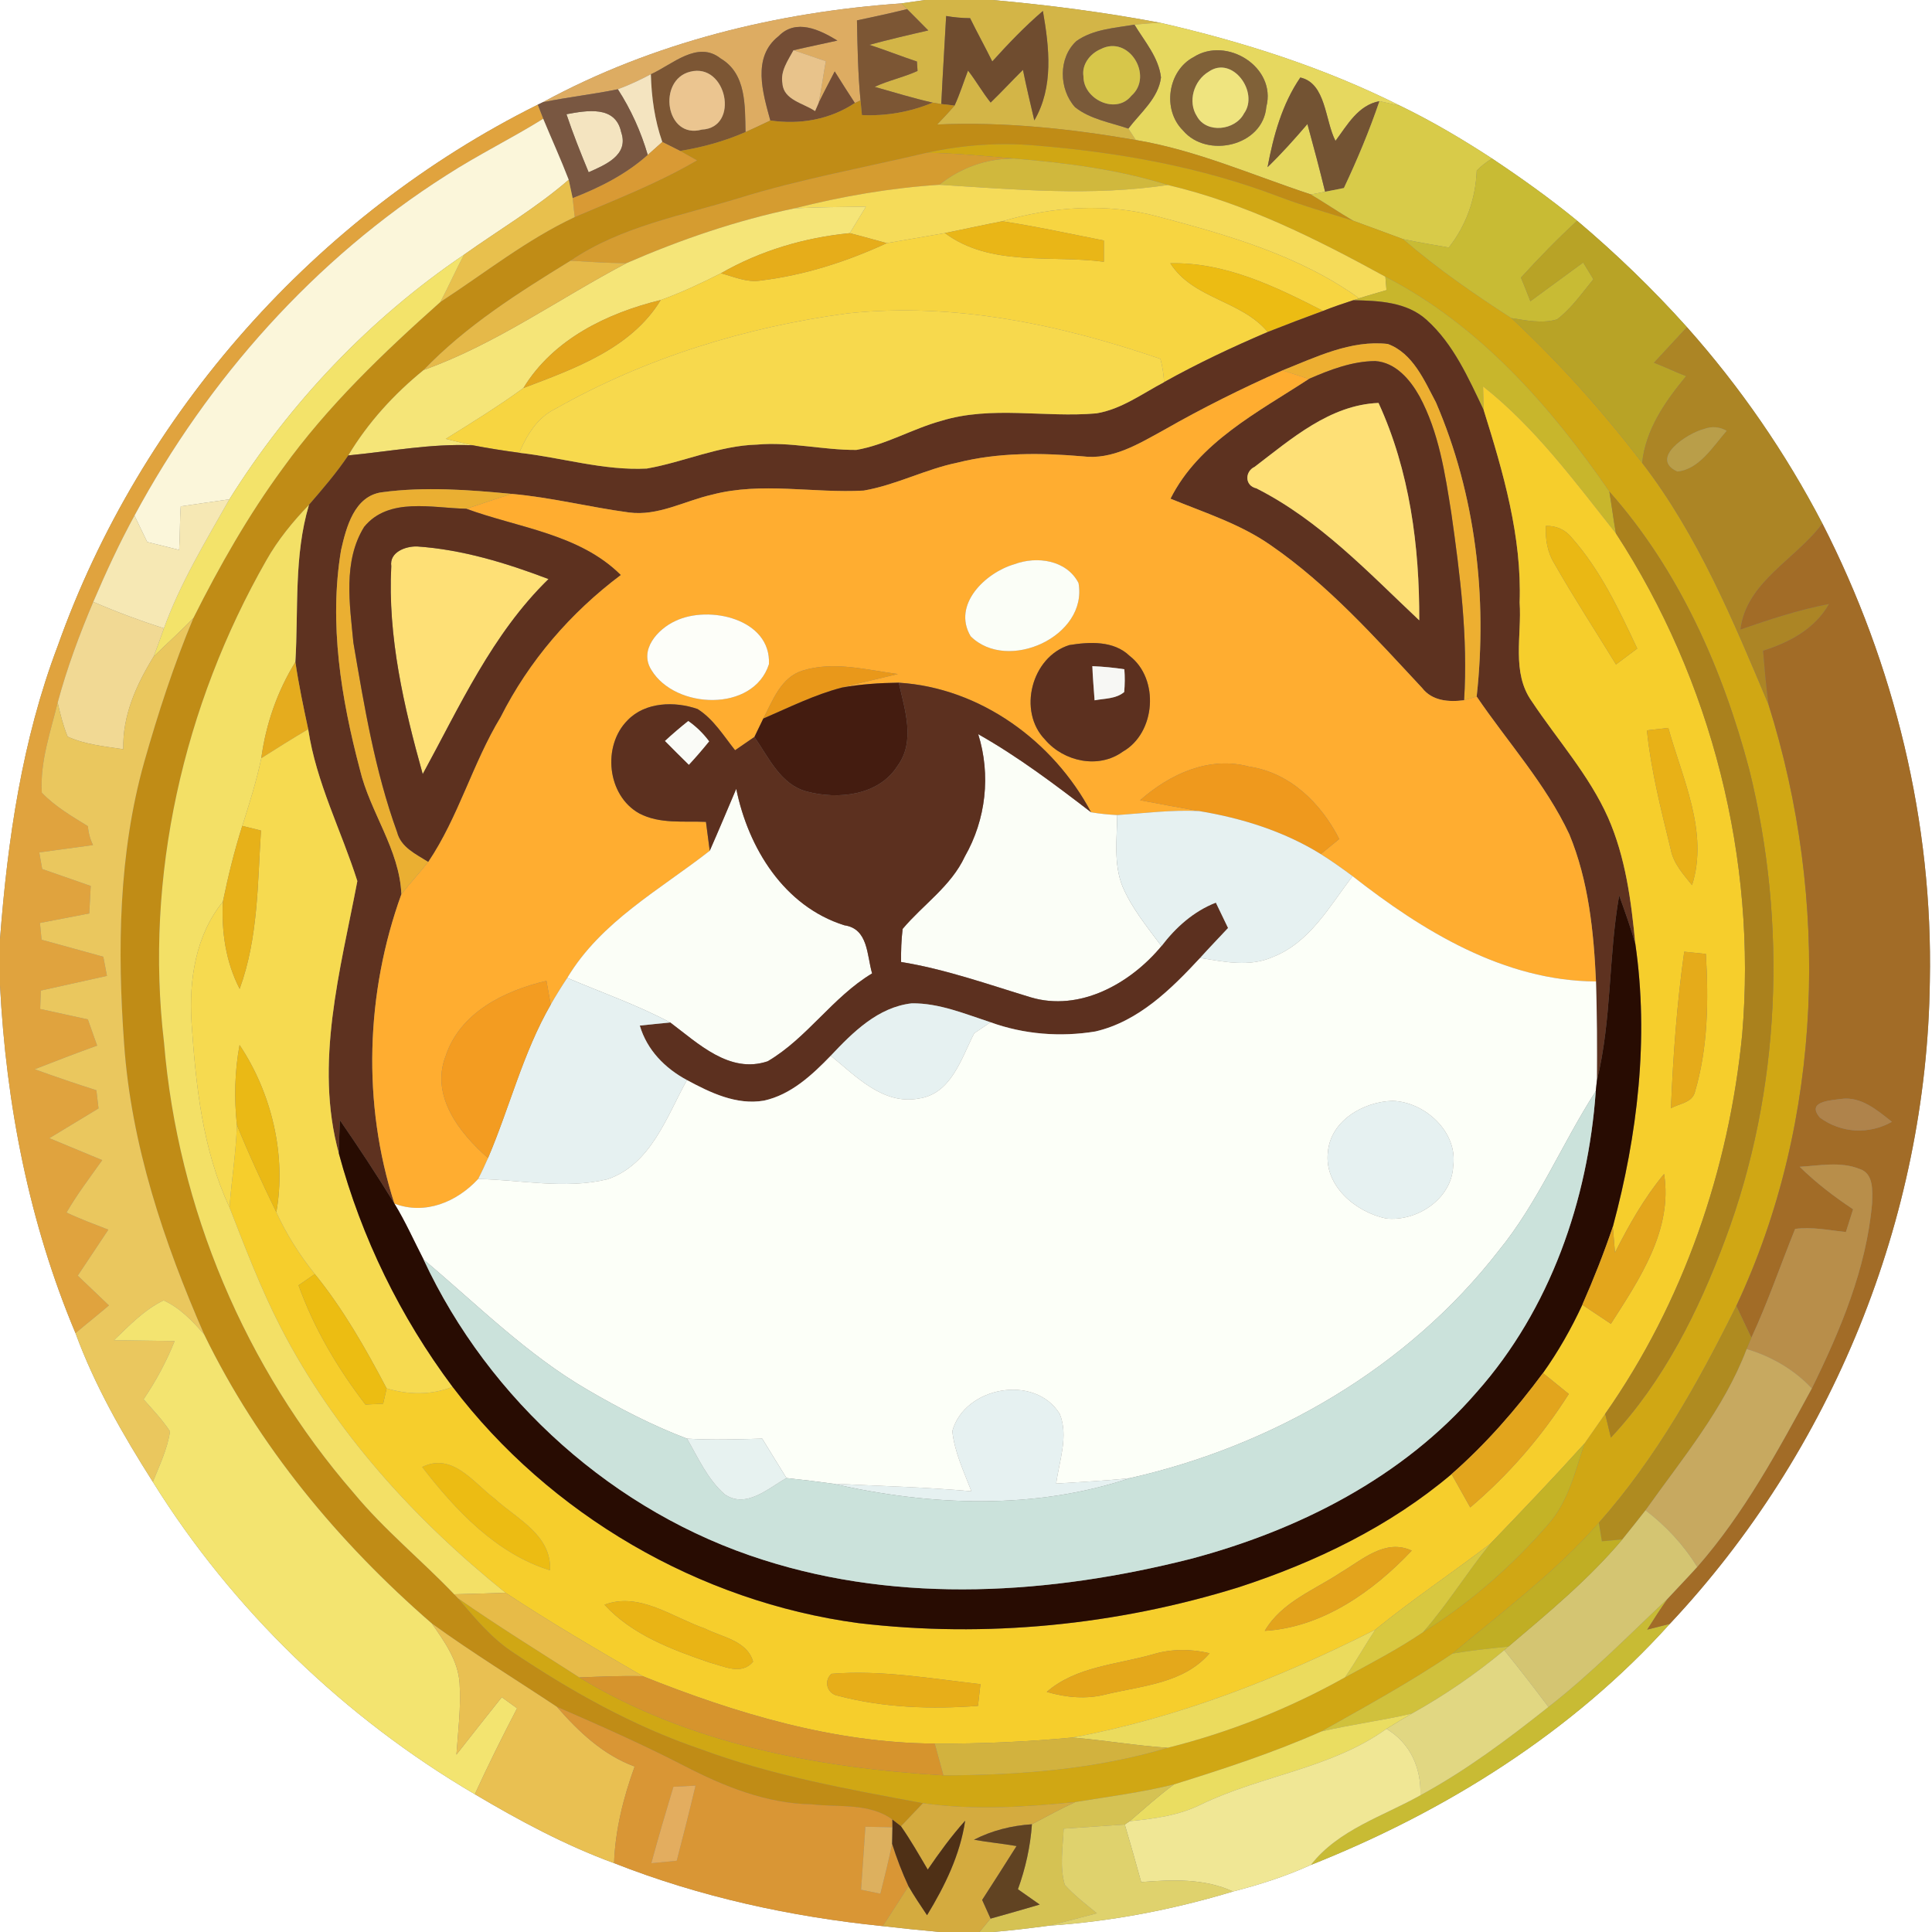 <?xml version="1.0" encoding="UTF-8" ?>
<!DOCTYPE svg PUBLIC "-//W3C//DTD SVG 1.1//EN" "http://www.w3.org/Graphics/SVG/1.1/DTD/svg11.dtd">
<svg width="250pt" height="250pt" viewBox="0 0 250 250" version="1.1" xmlns="http://www.w3.org/2000/svg">
<rect x="0" y="0" width="250" height="250" fill="#808080" stroke="none"/>
<g id="#ffffffff">
<path fill="#ffffff" opacity="1.00" d=" M 0.00 0.00 L 119.70 0.00 C 118.93 0.11 117.39 0.33 116.62 0.44 C 100.53 1.56 84.46 5.50 70.24 13.23 L 69.58 13.55 C 40.94 27.80 18.14 53.48 7.45 83.64 C 2.86 95.76 0.98 108.68 0.00 121.55 L 0.00 0.00 Z" />
<path fill="#ffffff" opacity="1.00" d=" M 128.44 0.00 L 250.00 0.00 L 250.00 250.00 L 128.47 250.00 C 130.91 249.80 133.33 249.50 135.75 249.18 C 143.83 248.64 151.80 247.10 159.55 244.76 C 163.00 243.88 166.39 242.79 169.63 241.32 C 187.09 234.39 203.44 224.16 216.07 210.13 C 237.04 187.82 249.33 157.62 249.72 126.99 C 250.14 106.48 245.15 85.97 235.81 67.73 C 231.05 58.58 225.15 50.03 218.29 42.33 C 213.88 37.41 209.12 32.82 204.08 28.56 C 200.56 25.67 196.85 23.03 193.07 20.51 C 189.24 18.01 185.30 15.68 181.19 13.69 C 171.38 8.76 160.81 5.39 150.14 2.95 C 142.96 1.59 135.71 0.65 128.44 0.00 Z" />
<path fill="#ffffff" opacity="1.00" d=" M 0.00 127.46 C 0.79 142.89 3.76 158.23 9.77 172.51 C 12.27 179.33 15.90 185.65 19.78 191.76 C 30.10 208.32 44.62 222.30 61.44 232.17 C 67.21 235.59 73.14 238.78 79.46 241.09 C 90.59 245.47 102.34 248.03 114.23 249.24 C 116.68 249.52 119.15 249.78 121.61 250.00 L 0.00 250.00 L 0.00 127.46 Z" />
</g>
<g id="#d3b547ff">
<path fill="#d3b547" opacity="1.00" d=" M 119.70 0.00 L 128.44 0.00 C 135.71 0.65 142.96 1.59 150.14 2.95 C 149.02 2.99 147.91 3.08 146.80 3.19 C 144.26 3.63 141.46 3.77 139.29 5.31 C 136.92 7.48 137.02 11.55 139.11 13.87 C 141.09 15.44 143.68 15.84 146.01 16.64 C 146.26 17.01 146.74 17.75 146.98 18.12 C 138.50 16.65 129.89 15.73 121.27 16.11 C 122.03 15.31 122.80 14.51 123.52 13.66 C 124.20 12.19 124.68 10.64 125.26 9.13 C 126.30 10.46 127.13 11.95 128.19 13.27 C 129.62 11.89 130.96 10.43 132.37 9.04 C 132.81 11.23 133.33 13.40 133.84 15.58 C 136.37 11.25 135.77 6.14 134.95 1.42 C 132.60 3.43 130.47 5.66 128.40 7.95 C 127.47 6.07 126.46 4.24 125.53 2.35 C 124.49 2.34 123.46 2.25 122.43 2.07 C 122.23 5.87 121.98 9.66 121.80 13.46 C 121.52 13.42 120.97 13.32 120.69 13.28 C 118.16 12.71 115.67 11.94 113.18 11.24 C 114.97 10.40 116.93 10.01 118.73 9.18 C 118.71 8.88 118.67 8.27 118.65 7.96 C 116.59 7.28 114.57 6.47 112.50 5.80 C 115.02 5.12 117.57 4.52 120.12 3.94 C 119.20 3.02 118.30 2.09 117.38 1.18 L 116.62 0.44 C 117.39 0.33 118.93 0.11 119.70 0.00 Z" />
</g>
<g id="#ddac62ff">
<path fill="#ddac62" opacity="1.00" d=" M 70.24 13.23 C 84.46 5.50 100.53 1.56 116.62 0.44 L 117.38 1.18 C 115.23 1.71 113.06 2.18 110.89 2.64 C 110.96 6.10 111.02 9.55 111.35 12.99 L 110.62 13.33 C 109.73 11.98 108.87 10.61 108.01 9.24 C 107.31 10.61 106.59 11.96 105.92 13.34 C 106.31 11.55 106.52 9.73 106.86 7.92 C 105.46 7.45 104.07 6.98 102.68 6.50 C 104.56 6.06 106.46 5.68 108.36 5.25 C 106.09 3.86 103.01 2.36 100.75 4.68 C 97.28 7.40 98.71 12.03 99.68 15.59 C 98.61 16.10 97.55 16.61 96.47 17.09 C 96.39 13.74 96.60 9.55 93.27 7.58 C 90.26 5.17 86.99 8.37 84.22 9.61 C 82.84 10.34 81.42 11.01 79.95 11.55 C 76.73 12.21 73.46 12.57 70.24 13.23 Z" />
</g>
<g id="#7c5634ff">
<path fill="#7c5634" opacity="1.00" d=" M 110.89 2.64 C 113.06 2.18 115.23 1.71 117.38 1.18 C 118.30 2.09 119.20 3.02 120.12 3.94 C 117.57 4.52 115.02 5.12 112.50 5.80 C 114.57 6.47 116.59 7.28 118.65 7.96 C 118.67 8.27 118.71 8.88 118.73 9.18 C 116.93 10.01 114.97 10.40 113.18 11.24 C 115.67 11.94 118.16 12.71 120.69 13.28 C 117.80 14.49 114.67 15.04 111.53 14.89 C 111.49 14.41 111.40 13.47 111.35 12.99 C 111.02 9.55 110.96 6.10 110.89 2.64 Z" />
<path fill="#7c5634" opacity="1.00" d=" M 84.22 9.61 C 86.99 8.37 90.26 5.17 93.27 7.58 C 96.60 9.55 96.39 13.74 96.47 17.09 C 93.77 18.27 90.92 19.06 88.01 19.53 C 87.43 19.24 86.27 18.66 85.70 18.37 C 84.71 15.55 84.30 12.59 84.22 9.61 M 89.30 9.28 C 85.01 10.36 86.13 18.07 90.82 16.77 C 95.77 16.52 94.04 8.06 89.30 9.28 Z" />
</g>
<g id="#6f4c2fff">
<path fill="#6f4c2f" opacity="1.00" d=" M 122.43 2.07 C 123.46 2.25 124.49 2.34 125.53 2.35 C 126.46 4.24 127.47 6.07 128.40 7.95 C 130.47 5.66 132.60 3.43 134.95 1.42 C 135.77 6.14 136.37 11.25 133.84 15.58 C 133.33 13.40 132.81 11.23 132.37 9.04 C 130.96 10.43 129.62 11.89 128.19 13.27 C 127.13 11.95 126.30 10.46 125.26 9.13 C 124.68 10.64 124.20 12.19 123.52 13.66 C 123.09 13.61 122.23 13.51 121.80 13.46 C 121.98 9.66 122.23 5.87 122.43 2.07 Z" />
</g>
<g id="#754e35ff">
<path fill="#754e35" opacity="1.00" d=" M 100.75 4.68 C 103.01 2.36 106.09 3.86 108.36 5.25 C 106.46 5.68 104.56 6.06 102.68 6.50 C 101.97 7.82 100.95 9.21 101.25 10.80 C 101.39 12.94 103.98 13.35 105.47 14.37 L 105.92 13.34 C 106.59 11.96 107.31 10.61 108.01 9.24 C 108.87 10.61 109.73 11.98 110.62 13.33 C 107.36 15.49 103.52 16.15 99.68 15.59 C 98.71 12.03 97.28 7.40 100.75 4.68 Z" />
</g>
<g id="#e6d85fff">
<path fill="#e6d85f" opacity="1.00" d=" M 146.80 3.19 C 147.91 3.08 149.02 2.99 150.14 2.95 C 160.81 5.39 171.38 8.76 181.19 13.69 C 180.51 13.54 179.17 13.24 178.50 13.09 C 175.73 13.61 174.35 16.17 172.81 18.23 C 171.44 15.59 171.60 10.77 168.26 10.03 C 165.90 13.47 164.78 17.58 164.02 21.63 C 165.84 19.87 167.53 17.98 169.18 16.05 C 169.98 18.96 170.75 21.88 171.47 24.81 C 171.01 24.90 170.09 25.07 169.63 25.16 C 162.12 22.69 154.82 19.43 146.98 18.12 C 146.74 17.75 146.26 17.01 146.01 16.64 C 147.57 14.58 149.90 12.72 150.23 10.02 C 149.93 7.42 148.11 5.36 146.80 3.19 M 154.45 7.39 C 151.09 9.16 150.38 14.22 153.08 16.88 C 156.17 20.55 163.43 18.92 163.86 13.83 C 165.21 8.67 158.72 4.65 154.45 7.39 Z" />
</g>
<g id="#7a5a39ff">
<path fill="#7a5a39" opacity="1.00" d=" M 139.29 5.31 C 141.46 3.77 144.26 3.63 146.80 3.19 C 148.11 5.36 149.93 7.42 150.23 10.02 C 149.90 12.72 147.57 14.58 146.01 16.64 C 143.68 15.84 141.09 15.44 139.11 13.87 C 137.02 11.55 136.92 7.48 139.29 5.31 M 142.42 6.36 C 141.06 6.94 139.95 8.35 140.20 9.89 C 140.17 12.84 144.40 14.88 146.39 12.40 C 149.32 9.84 146.08 4.46 142.42 6.36 Z" />
</g>
<g id="#d7c64aff">
<path fill="#d7c64a" opacity="1.00" d=" M 142.42 6.36 C 146.08 4.46 149.32 9.84 146.39 12.40 C 144.40 14.88 140.17 12.84 140.20 9.89 C 139.95 8.35 141.06 6.94 142.42 6.36 Z" />
</g>
<g id="#e8c38bff">
<path fill="#e8c38b" opacity="1.00" d=" M 101.25 10.80 C 100.95 9.21 101.97 7.82 102.68 6.50 C 104.07 6.98 105.46 7.45 106.86 7.92 C 106.52 9.73 106.31 11.55 105.92 13.34 L 105.47 14.37 C 103.98 13.35 101.39 12.94 101.25 10.80 Z" />
</g>
<g id="#806138ff">
<path fill="#806138" opacity="1.00" d=" M 154.45 7.39 C 158.72 4.65 165.21 8.67 163.86 13.83 C 163.43 18.92 156.17 20.55 153.08 16.88 C 150.38 14.22 151.09 9.16 154.45 7.39 M 156.40 9.28 C 154.48 10.42 153.65 13.15 154.89 15.06 C 156.14 17.32 159.84 16.88 160.97 14.69 C 162.96 11.95 159.48 7.12 156.40 9.28 Z" />
</g>
<g id="#ebc590ff">
<path fill="#ebc590" opacity="1.00" d=" M 89.30 9.28 C 94.04 8.06 95.77 16.52 90.82 16.77 C 86.13 18.07 85.01 10.36 89.30 9.28 Z" />
</g>
<g id="#efe47fff">
<path fill="#efe47f" opacity="1.00" d=" M 156.40 9.28 C 159.48 7.12 162.96 11.95 160.97 14.69 C 159.84 16.88 156.14 17.32 154.89 15.06 C 153.65 13.15 154.48 10.42 156.40 9.28 Z" />
</g>
<g id="#f4e4c0ff">
<path fill="#f4e4c0" opacity="1.00" d=" M 79.95 11.55 C 81.42 11.01 82.84 10.34 84.22 9.61 C 84.30 12.59 84.71 15.55 85.70 18.37 C 85.07 18.93 84.45 19.50 83.82 20.05 C 82.94 17.04 81.65 14.18 79.95 11.55 Z" />
<path fill="#f4e4c0" opacity="1.00" d=" M 73.30 14.78 C 75.91 14.30 79.64 13.60 80.38 17.10 C 81.41 20.08 78.31 21.33 76.17 22.29 C 75.15 19.82 74.15 17.33 73.30 14.78 Z" />
</g>
<g id="#735333ff">
<path fill="#735333" opacity="1.00" d=" M 168.26 10.03 C 171.60 10.77 171.44 15.59 172.81 18.23 C 174.35 16.17 175.73 13.61 178.50 13.09 C 177.19 16.93 175.63 20.67 173.90 24.33 C 173.09 24.49 172.28 24.65 171.47 24.81 C 170.75 21.88 169.98 18.96 169.18 16.05 C 167.53 17.98 165.84 19.87 164.02 21.63 C 164.78 17.58 165.90 13.47 168.26 10.03 Z" />
</g>
<g id="#795741ff">
<path fill="#795741" opacity="1.00" d=" M 70.24 13.23 C 73.46 12.57 76.73 12.21 79.95 11.55 C 81.65 14.18 82.94 17.04 83.82 20.05 C 81.00 22.57 77.60 24.28 74.10 25.64 C 73.97 25.05 73.72 23.86 73.59 23.26 C 72.57 20.60 71.38 18.00 70.29 15.37 C 70.11 14.91 69.75 14.00 69.58 13.55 L 70.24 13.23 M 73.30 14.78 C 74.15 17.33 75.15 19.82 76.17 22.29 C 78.31 21.33 81.41 20.08 80.38 17.10 C 79.64 13.60 75.91 14.30 73.30 14.78 Z" />
</g>
<g id="#c08c16ff">
<path fill="#c08c16" opacity="1.00" d=" M 110.62 13.33 L 111.35 12.99 C 111.40 13.47 111.49 14.41 111.53 14.89 C 114.67 15.04 117.80 14.49 120.69 13.28 C 120.97 13.32 121.52 13.42 121.80 13.46 C 122.23 13.51 123.09 13.61 123.52 13.66 C 122.80 14.51 122.03 15.31 121.27 16.11 C 129.89 15.73 138.50 16.65 146.98 18.12 C 154.82 19.43 162.12 22.69 169.63 25.16 C 171.48 26.26 173.26 27.47 175.13 28.57 C 171.91 27.58 168.68 26.65 165.53 25.46 C 155.47 21.61 144.75 19.70 134.04 18.83 C 129.30 18.41 124.52 18.75 119.88 19.78 C 111.81 21.69 103.62 23.16 95.69 25.61 C 88.26 27.90 80.37 29.28 73.82 33.74 C 67.08 37.88 60.33 42.14 54.82 47.88 C 50.98 51.00 47.62 54.68 45.07 58.93 C 43.55 61.20 41.76 63.27 39.98 65.33 C 37.88 67.51 35.95 69.87 34.46 72.51 C 23.75 91.27 18.68 113.43 21.23 134.96 C 23.00 156.32 31.73 177.02 45.79 193.21 C 49.72 197.96 54.53 201.86 58.77 206.30 L 59.27 206.82 C 61.39 209.31 63.51 211.89 66.26 213.73 C 73.86 218.84 81.92 223.36 90.61 226.32 C 99.92 229.77 109.71 231.53 119.43 233.33 C 118.48 234.32 117.53 235.32 116.59 236.32 C 116.31 236.10 115.75 235.67 115.47 235.45 C 112.48 233.26 108.51 233.89 105.04 233.48 C 99.17 233.39 93.66 231.15 88.53 228.50 C 83.15 225.72 77.61 223.27 72.06 220.86 C 66.66 217.27 61.13 213.88 55.88 210.08 C 43.81 199.61 33.43 187.10 26.42 172.68 C 21.21 160.74 16.97 148.15 16.06 135.07 C 15.18 122.90 15.34 110.47 18.65 98.65 C 20.45 92.31 22.49 86.03 25.03 79.96 C 28.41 73.23 32.14 66.66 36.60 60.59 C 42.39 52.54 49.60 45.65 56.98 39.08 C 62.72 35.34 68.14 31.02 74.37 28.09 C 79.71 25.80 85.16 23.71 90.19 20.75 C 89.46 20.34 88.74 19.93 88.01 19.53 C 90.92 19.06 93.77 18.27 96.47 17.09 C 97.55 16.61 98.61 16.10 99.68 15.59 C 103.52 16.15 107.36 15.49 110.62 13.33 Z" />
</g>
<g id="#e0a33eff">
<path fill="#e0a33e" opacity="1.00" d=" M 7.45 83.64 C 18.14 53.48 40.94 27.80 69.58 13.55 C 69.75 14.00 70.11 14.91 70.29 15.37 C 66.18 17.93 61.82 20.05 57.76 22.68 C 40.74 33.49 26.94 49.01 17.40 66.72 C 15.42 70.34 13.69 74.09 12.07 77.88 C 10.27 82.13 8.66 86.46 7.46 90.92 C 6.53 94.74 5.16 98.59 5.41 102.57 C 7.12 104.36 9.29 105.62 11.38 106.91 C 11.44 107.77 11.66 108.58 12.04 109.35 C 9.72 109.68 7.40 109.98 5.08 110.30 C 5.17 110.84 5.37 111.91 5.46 112.45 C 7.55 113.18 9.65 113.91 11.74 114.64 C 11.67 115.82 11.61 117.01 11.55 118.20 C 9.42 118.61 7.29 119.02 5.17 119.43 C 5.22 119.98 5.32 121.06 5.38 121.60 C 8.04 122.34 10.71 123.07 13.37 123.80 C 13.53 124.63 13.68 125.45 13.84 126.28 C 10.98 126.92 8.13 127.55 5.28 128.18 C 5.26 128.78 5.22 129.97 5.20 130.56 C 7.25 131.01 9.31 131.46 11.37 131.91 C 11.77 133.04 12.17 134.17 12.57 135.30 C 9.86 136.28 7.17 137.31 4.49 138.36 C 7.13 139.32 9.79 140.22 12.47 141.08 C 12.56 141.86 12.66 142.64 12.75 143.43 C 10.63 144.72 8.51 145.99 6.39 147.28 C 8.67 148.23 10.95 149.18 13.23 150.12 C 11.65 152.35 9.98 154.53 8.61 156.90 C 10.37 157.74 12.20 158.41 14.02 159.12 C 12.70 161.10 11.38 163.09 10.06 165.07 C 11.40 166.36 12.76 167.64 14.10 168.92 C 12.67 170.14 11.20 171.30 9.77 172.51 C 3.76 158.23 0.79 142.89 0.00 127.46 L 0.00 121.55 C 0.98 108.68 2.86 95.76 7.45 83.64 Z" />
</g>
<g id="#d8cb49ff">
<path fill="#d8cb49" opacity="1.00" d=" M 178.50 13.09 C 179.17 13.24 180.51 13.54 181.19 13.69 C 185.30 15.68 189.24 18.01 193.07 20.51 C 192.34 20.95 191.68 21.47 191.09 22.07 C 190.95 25.71 189.73 29.17 187.47 32.03 C 185.50 31.68 183.52 31.36 181.56 30.94 C 179.42 30.14 177.27 29.36 175.13 28.57 C 173.26 27.47 171.48 26.26 169.63 25.16 C 170.09 25.07 171.01 24.90 171.47 24.81 C 172.28 24.65 173.09 24.49 173.90 24.33 C 175.63 20.67 177.19 16.93 178.50 13.09 Z" />
</g>
<g id="#fbf6daff">
<path fill="#fbf6da" opacity="1.00" d=" M 57.76 22.68 C 61.82 20.05 66.18 17.93 70.29 15.37 C 71.38 18.00 72.57 20.60 73.59 23.26 C 69.38 26.91 64.57 29.74 60.04 32.96 C 47.85 41.22 37.49 52.13 29.68 64.61 C 27.59 64.92 25.49 65.20 23.39 65.52 C 23.25 67.40 23.31 69.28 23.18 71.16 C 21.80 70.82 20.42 70.47 19.05 70.13 C 18.50 69.00 17.95 67.86 17.40 66.72 C 26.94 49.01 40.74 33.49 57.76 22.68 Z" />
</g>
<g id="#d99a34ff">
<path fill="#d99a34" opacity="1.00" d=" M 85.70 18.37 C 86.27 18.66 87.43 19.24 88.01 19.53 C 88.74 19.93 89.46 20.34 90.19 20.75 C 85.16 23.71 79.71 25.80 74.37 28.09 C 74.30 27.48 74.16 26.25 74.10 25.64 C 77.60 24.28 81.00 22.57 83.82 20.05 C 84.45 19.50 85.07 18.93 85.70 18.37 Z" />
</g>
<g id="#d0a714ff">
<path fill="#d0a714" opacity="1.00" d=" M 119.88 19.78 C 124.52 18.75 129.30 18.41 134.04 18.83 C 144.75 19.70 155.47 21.61 165.53 25.46 C 168.68 26.65 171.91 27.58 175.13 28.57 C 177.27 29.36 179.42 30.14 181.56 30.94 C 185.95 34.73 190.71 38.02 195.57 41.16 C 201.73 46.90 207.36 53.21 212.49 59.89 C 219.72 69.28 224.29 80.34 228.85 91.18 C 236.79 116.42 236.00 144.88 224.68 168.98 C 219.76 178.92 214.28 188.71 206.89 197.05 C 201.29 203.44 194.44 208.54 187.95 213.97 C 182.50 217.65 176.72 220.82 170.98 224.05 C 164.80 226.79 158.37 228.89 151.92 230.90 C 147.72 231.94 143.42 232.49 139.16 233.18 C 132.61 233.84 125.97 234.26 119.43 233.33 C 109.71 231.53 99.92 229.77 90.61 226.32 C 81.92 223.36 73.86 218.84 66.26 213.73 C 63.51 211.89 61.39 209.31 59.27 206.82 C 64.39 210.40 69.71 213.68 74.97 217.06 C 89.08 225.64 105.80 228.75 122.08 229.73 C 131.84 229.71 141.72 228.98 151.11 226.16 C 159.11 224.16 166.84 221.08 174.04 217.05 C 177.46 215.19 180.92 213.39 184.15 211.20 C 190.20 207.42 195.63 202.67 200.30 197.29 C 202.92 194.34 203.83 190.43 205.03 186.79 C 205.92 185.50 206.81 184.23 207.71 182.95 C 207.89 183.72 208.27 185.25 208.45 186.02 C 215.28 178.73 219.80 169.65 223.25 160.37 C 230.47 141.06 231.29 119.55 226.36 99.60 C 222.91 86.55 217.28 73.79 208.25 63.61 C 200.62 52.53 191.39 42.05 179.27 35.81 C 170.32 30.90 161.12 26.29 151.13 23.94 C 144.68 21.92 137.96 21.07 131.25 20.52 C 127.46 20.21 123.68 19.81 119.88 19.78 Z" />
</g>
<g id="#d59c30ff">
<path fill="#d59c30" opacity="1.00" d=" M 95.69 25.61 C 103.62 23.16 111.81 21.69 119.88 19.78 C 123.68 19.81 127.46 20.21 131.25 20.52 C 127.70 20.49 124.32 21.70 121.56 23.91 C 115.23 24.32 108.96 25.40 102.81 26.96 C 95.32 28.52 88.06 31.01 81.05 34.06 C 78.64 34.04 76.23 33.88 73.82 33.74 C 80.37 29.28 88.26 27.90 95.69 25.61 Z" />
</g>
<g id="#d0b83dff">
<path fill="#d0b83d" opacity="1.00" d=" M 121.56 23.91 C 124.32 21.70 127.70 20.49 131.25 20.52 C 137.96 21.07 144.68 21.92 151.13 23.94 C 141.31 25.41 131.41 24.53 121.56 23.91 Z" />
</g>
<g id="#c8bb34ff">
<path fill="#c8bb34" opacity="1.00" d=" M 191.09 22.07 C 191.68 21.47 192.34 20.95 193.07 20.51 C 196.85 23.03 200.56 25.67 204.08 28.56 C 201.54 30.90 199.14 33.37 196.81 35.92 C 197.23 36.93 197.63 37.96 198.03 38.98 C 200.30 37.31 202.58 35.64 204.86 33.97 C 205.19 34.51 205.85 35.59 206.18 36.13 C 204.70 37.93 203.35 39.91 201.47 41.33 C 199.54 41.90 197.50 41.46 195.57 41.16 C 190.71 38.02 185.95 34.73 181.56 30.94 C 183.52 31.36 185.50 31.68 187.47 32.03 C 189.73 29.17 190.95 25.71 191.09 22.07 Z" />
<path fill="#c8bb34" opacity="1.00" d=" M 200.37 220.88 C 205.86 216.61 210.73 211.62 215.79 206.87 C 214.87 208.18 214.00 209.52 213.15 210.87 C 214.12 210.63 215.09 210.38 216.07 210.13 C 203.44 224.16 187.09 234.39 169.63 241.32 C 173.19 236.75 178.94 235.05 183.80 232.31 C 189.71 229.10 195.11 225.06 200.37 220.88 Z" />
</g>
<g id="#e8c04dff">
<path fill="#e8c04d" opacity="1.00" d=" M 73.59 23.26 C 73.72 23.86 73.97 25.05 74.10 25.64 C 74.16 26.25 74.30 27.48 74.37 28.09 C 68.14 31.02 62.72 35.34 56.98 39.08 C 58.05 37.06 58.97 34.97 60.04 32.96 C 64.57 29.74 69.38 26.91 73.59 23.26 Z" />
</g>
<g id="#f5db59ff">
<path fill="#f5db59" opacity="1.00" d=" M 102.81 26.96 C 108.96 25.40 115.23 24.32 121.56 23.91 C 131.41 24.53 141.31 25.41 151.13 23.94 C 161.12 26.29 170.32 30.90 179.27 35.81 C 179.30 36.24 179.38 37.11 179.41 37.54 C 178.23 37.90 177.04 38.22 175.87 38.60 C 168.18 33.07 158.92 30.42 149.88 28.03 C 143.24 26.23 136.25 26.71 129.69 28.63 C 127.21 29.11 124.75 29.66 122.27 30.16 C 119.77 30.61 117.26 31.01 114.75 31.46 C 113.15 31.04 111.57 30.57 109.96 30.17 C 110.65 29.03 111.35 27.88 112.05 26.74 C 108.97 26.80 105.89 26.79 102.81 26.96 Z" />
</g>
<g id="#f5e578ff">
<path fill="#f5e578" opacity="1.00" d=" M 102.81 26.96 C 105.89 26.79 108.97 26.80 112.05 26.74 C 111.35 27.88 110.65 29.03 109.96 30.17 C 104.12 30.74 98.39 32.43 93.29 35.36 C 90.76 36.64 88.18 37.86 85.50 38.82 C 78.55 40.52 71.58 43.89 67.73 50.21 C 64.49 52.57 61.08 54.68 57.68 56.79 C 58.84 57.08 60.00 57.37 61.17 57.62 C 55.77 57.38 50.43 58.42 45.07 58.93 C 47.62 54.68 50.98 51.00 54.82 47.88 C 64.19 44.53 72.30 38.66 81.05 34.06 C 88.06 31.01 95.32 28.52 102.81 26.96 Z" />
</g>
<g id="#f7d541ff">
<path fill="#f7d541" opacity="1.00" d=" M 129.69 28.63 C 136.25 26.71 143.24 26.23 149.88 28.03 C 158.92 30.42 168.18 33.07 175.87 38.60 L 175.11 38.85 C 173.80 39.28 172.49 39.72 171.21 40.23 C 165.04 37.08 158.56 33.91 151.44 34.07 C 154.40 38.71 160.61 38.84 164.04 42.96 C 159.47 44.91 154.97 47.03 150.63 49.45 C 150.58 48.43 150.42 47.43 150.16 46.44 C 137.22 42.00 123.40 39.08 109.68 40.55 C 96.49 42.32 83.49 46.32 71.89 52.89 C 69.53 54.02 68.18 56.28 67.19 58.59 C 65.17 58.32 63.16 58.00 61.17 57.62 C 60.00 57.37 58.84 57.08 57.68 56.79 C 61.08 54.68 64.49 52.57 67.73 50.21 C 74.28 47.72 81.66 45.13 85.50 38.82 C 88.18 37.86 90.76 36.64 93.29 35.36 C 94.95 35.80 96.61 36.57 98.36 36.31 C 104.05 35.63 109.56 33.86 114.75 31.46 C 117.26 31.01 119.77 30.61 122.27 30.16 C 128.18 34.55 135.97 32.97 142.84 33.87 C 142.84 33.18 142.84 31.80 142.84 31.12 C 138.46 30.26 134.10 29.30 129.69 28.63 Z" />
</g>
<g id="#e9b617ff">
<path fill="#e9b617" opacity="1.00" d=" M 122.27 30.16 C 124.75 29.66 127.21 29.11 129.69 28.63 C 134.10 29.30 138.46 30.26 142.84 31.12 C 142.84 31.80 142.84 33.18 142.84 33.87 C 135.97 32.97 128.18 34.55 122.27 30.16 Z" />
</g>
<g id="#b8a326ff">
<path fill="#b8a326" opacity="1.00" d=" M 196.81 35.92 C 199.14 33.37 201.54 30.90 204.08 28.56 C 209.12 32.82 213.88 37.41 218.29 42.33 C 216.86 43.86 215.44 45.40 214.02 46.94 C 215.42 47.47 216.77 48.13 218.18 48.67 C 215.48 51.94 212.95 55.55 212.49 59.89 C 207.36 53.21 201.73 46.90 195.57 41.16 C 197.50 41.46 199.54 41.90 201.47 41.33 C 203.35 39.91 204.70 37.93 206.18 36.13 C 205.85 35.59 205.19 34.51 204.86 33.97 C 202.58 35.64 200.30 37.31 198.03 38.98 C 197.63 37.96 197.23 36.93 196.81 35.92 Z" />
</g>
<g id="#e6ad1aff">
<path fill="#e6ad1a" opacity="1.00" d=" M 93.29 35.36 C 98.39 32.43 104.12 30.74 109.96 30.17 C 111.57 30.57 113.15 31.04 114.75 31.46 C 109.56 33.86 104.05 35.63 98.36 36.31 C 96.61 36.57 94.95 35.80 93.29 35.36 Z" />
</g>
<g id="#f3e36aff">
<path fill="#f3e36a" opacity="1.00" d=" M 29.68 64.61 C 37.49 52.13 47.85 41.22 60.04 32.96 C 58.97 34.97 58.05 37.06 56.98 39.08 C 49.60 45.65 42.39 52.54 36.60 60.59 C 32.14 66.66 28.41 73.23 25.03 79.96 C 23.38 81.70 21.58 83.28 19.88 84.96 C 20.35 83.75 20.77 82.53 21.21 81.31 C 23.34 75.42 26.61 70.04 29.68 64.61 Z" />
</g>
<g id="#e5b949ff">
<path fill="#e5b949" opacity="1.00" d=" M 54.82 47.88 C 60.33 42.14 67.08 37.88 73.82 33.74 C 76.23 33.88 78.64 34.04 81.05 34.06 C 72.30 38.66 64.19 44.53 54.82 47.88 Z" />
</g>
<g id="#ecbc13ff">
<path fill="#ecbc13" opacity="1.00" d=" M 151.44 34.07 C 158.56 33.91 165.04 37.08 171.21 40.23 C 168.81 41.11 166.42 42.02 164.04 42.96 C 160.61 38.84 154.40 38.71 151.44 34.07 Z" />
<path fill="#ecbc13" opacity="1.00" d=" M 54.63 189.83 C 58.56 187.90 61.26 191.86 64.04 193.95 C 66.95 196.60 71.37 198.61 71.18 203.20 C 64.25 201.06 58.94 195.43 54.63 189.83 Z" />
</g>
<g id="#c8b62cff">
<path fill="#c8b62c" opacity="1.00" d=" M 179.27 35.81 C 191.39 42.05 200.62 52.53 208.25 63.61 C 208.55 65.41 208.78 67.22 209.10 69.02 C 203.79 62.33 198.67 55.34 191.91 50.00 C 191.93 50.77 191.97 52.30 191.99 53.06 C 190.01 48.92 188.09 44.53 184.61 41.40 C 182.05 39.06 178.39 38.91 175.11 38.85 L 175.87 38.60 C 177.04 38.22 178.23 37.90 179.41 37.54 C 179.38 37.11 179.30 36.24 179.27 35.81 Z" />
</g>
<g id="#e3a71dff">
<path fill="#e3a71d" opacity="1.00" d=" M 67.73 50.21 C 71.58 43.89 78.55 40.52 85.50 38.82 C 81.66 45.13 74.28 47.72 67.73 50.21 Z" />
</g>
<g id="#5e3220ff">
<path fill="#5e3220" opacity="1.00" d=" M 171.21 40.23 C 172.49 39.72 173.80 39.28 175.11 38.85 C 178.39 38.91 182.05 39.06 184.61 41.40 C 188.09 44.53 190.01 48.92 191.99 53.06 C 194.52 61.13 196.94 69.42 196.64 77.97 C 196.94 82.22 195.55 87.03 198.22 90.76 C 201.54 95.75 205.62 100.28 208.08 105.79 C 210.35 110.94 211.08 116.59 211.61 122.14 C 211.01 120.02 210.26 117.94 209.52 115.87 C 208.12 123.80 208.57 131.96 206.64 139.81 C 206.66 135.54 206.66 131.27 206.52 127.00 C 206.23 120.56 205.56 113.97 203.07 107.96 C 200.01 101.43 195.10 96.05 191.08 90.13 C 192.49 77.28 190.94 63.98 185.81 52.07 C 184.30 49.22 182.82 45.70 179.58 44.51 C 174.80 43.97 170.29 46.21 165.96 47.93 C 160.73 50.24 155.61 52.79 150.65 55.62 C 147.40 57.40 143.96 59.55 140.08 59.05 C 134.67 58.59 129.18 58.53 123.88 59.87 C 119.74 60.72 115.94 62.76 111.77 63.48 C 105.24 63.85 98.58 62.32 92.14 64.01 C 88.57 64.82 85.14 66.82 81.37 66.31 C 76.30 65.63 71.32 64.36 66.22 63.91 C 60.65 63.38 54.98 62.95 49.41 63.70 C 45.84 64.19 44.80 68.24 44.13 71.20 C 42.55 80.67 44.14 90.38 46.57 99.57 C 47.89 105.12 51.69 109.89 51.94 115.71 C 47.33 128.45 46.85 142.81 51.04 155.75 C 48.79 152.08 46.43 148.49 43.98 144.95 C 43.92 146.38 43.87 147.82 43.85 149.26 C 40.64 137.61 44.05 125.52 46.24 114.01 C 44.16 107.46 40.91 101.25 39.88 94.36 C 39.26 91.47 38.65 88.58 38.22 85.66 C 38.63 78.87 38.01 71.94 39.98 65.33 C 41.76 63.27 43.55 61.20 45.07 58.93 C 50.43 58.42 55.77 57.38 61.17 57.62 C 63.16 58.00 65.17 58.32 67.19 58.59 C 72.69 59.20 78.12 60.92 83.70 60.63 C 88.50 59.79 93.04 57.66 97.97 57.53 C 102.27 57.14 106.52 58.25 110.81 58.22 C 114.65 57.55 118.05 55.49 121.79 54.46 C 128.32 52.45 135.20 54.08 141.87 53.49 C 145.10 52.96 147.80 50.94 150.63 49.45 C 154.97 47.03 159.47 44.91 164.04 42.96 C 166.42 42.02 168.81 41.11 171.21 40.23 Z" />
</g>
<g id="#f7d94dff">
<path fill="#f7d94d" opacity="1.00" d=" M 109.68 40.55 C 123.40 39.08 137.22 42.00 150.16 46.44 C 150.42 47.43 150.58 48.43 150.63 49.45 C 147.80 50.94 145.10 52.96 141.87 53.49 C 135.20 54.08 128.32 52.45 121.79 54.46 C 118.05 55.49 114.65 57.55 110.81 58.22 C 106.52 58.25 102.27 57.14 97.97 57.53 C 93.04 57.66 88.50 59.79 83.70 60.63 C 78.12 60.92 72.69 59.20 67.19 58.59 C 68.18 56.28 69.53 54.02 71.89 52.89 C 83.49 46.32 96.49 42.32 109.68 40.55 Z" />
</g>
<g id="#ac8525ff">
<path fill="#ac8525" opacity="1.00" d=" M 214.02 46.94 C 215.44 45.40 216.86 43.86 218.29 42.33 C 225.15 50.03 231.05 58.58 235.81 67.73 C 232.39 72.39 225.98 75.25 225.21 81.46 C 228.97 80.16 232.75 78.90 236.67 78.16 C 234.83 81.39 231.56 83.13 228.14 84.20 C 228.34 86.53 228.52 88.86 228.85 91.18 C 224.29 80.34 219.72 69.28 212.49 59.89 C 212.95 55.55 215.48 51.94 218.18 48.67 C 216.77 48.13 215.42 47.47 214.02 46.94 M 220.50 55.51 C 218.31 56.06 213.37 59.34 217.05 61.01 C 219.87 60.75 221.68 57.74 223.43 55.74 C 222.47 55.21 221.50 55.14 220.50 55.51 Z" />
</g>
<g id="#edaf31ff">
<path fill="#edaf31" opacity="1.00" d=" M 165.96 47.93 C 170.29 46.21 174.80 43.97 179.58 44.51 C 182.82 45.70 184.30 49.22 185.81 52.07 C 190.94 63.98 192.49 77.28 191.08 90.13 C 190.67 90.25 189.86 90.49 189.45 90.61 C 189.97 82.51 188.94 74.41 187.80 66.40 C 186.99 61.25 186.19 55.93 183.68 51.28 C 182.48 49.13 180.60 46.90 177.96 46.72 C 174.96 46.74 172.09 47.85 169.37 49.03 C 168.23 48.67 167.10 48.30 165.96 47.93 Z" />
</g>
<g id="#5d3220ff">
<path fill="#5d3220" opacity="1.00" d=" M 169.37 49.03 C 172.09 47.85 174.96 46.74 177.96 46.72 C 180.60 46.90 182.48 49.13 183.68 51.28 C 186.19 55.93 186.99 61.25 187.80 66.40 C 188.94 74.41 189.97 82.51 189.45 90.61 C 187.47 90.86 185.33 90.72 184.01 89.01 C 177.90 82.46 171.87 75.68 164.44 70.56 C 160.50 67.80 155.87 66.34 151.46 64.53 C 155.13 57.22 162.80 53.32 169.37 49.03 M 162.36 60.40 C 161.05 61.02 161.06 62.85 162.57 63.19 C 170.76 67.33 177.06 74.07 183.65 80.27 C 183.69 70.70 182.41 60.90 178.38 52.14 C 172.10 52.39 167.11 56.78 162.36 60.40 Z" />
</g>
<g id="#ffad30ff">
<path fill="#ffad30" opacity="1.00" d=" M 150.65 55.62 C 155.61 52.79 160.73 50.24 165.96 47.93 C 167.10 48.30 168.23 48.67 169.37 49.03 C 162.80 53.32 155.13 57.22 151.46 64.53 C 155.87 66.34 160.50 67.80 164.44 70.56 C 171.87 75.68 177.90 82.46 184.01 89.01 C 185.33 90.72 187.47 90.86 189.45 90.61 C 189.86 90.49 190.67 90.25 191.08 90.13 C 195.10 96.05 200.01 101.43 203.07 107.96 C 205.56 113.97 206.23 120.56 206.52 127.00 C 194.64 126.94 184.08 120.47 175.02 113.37 C 173.68 112.37 172.32 111.41 170.91 110.52 C 171.51 110.03 172.70 109.06 173.30 108.57 C 170.94 103.95 166.96 99.99 161.64 99.20 C 156.46 97.80 151.36 100.17 147.53 103.55 C 150.07 104.04 152.62 104.50 155.16 104.95 C 151.62 104.77 148.09 105.23 144.57 105.47 C 143.43 105.41 142.31 105.30 141.19 105.11 C 136.31 95.91 126.84 88.99 116.30 88.34 C 113.84 88.37 111.37 88.53 108.95 88.97 C 111.35 88.35 113.77 87.81 116.18 87.22 C 112.13 86.69 107.90 85.52 103.87 86.77 C 101.06 87.63 100.00 90.62 98.77 92.98 C 98.48 93.57 97.91 94.76 97.62 95.36 C 96.78 95.93 95.95 96.51 95.12 97.08 C 93.63 95.21 92.33 93.05 90.27 91.75 C 87.32 90.72 83.50 90.82 81.21 93.20 C 77.90 96.51 78.55 102.95 82.73 105.26 C 85.37 106.65 88.48 106.22 91.35 106.35 C 91.51 107.60 91.68 108.85 91.84 110.09 C 85.35 115.16 77.77 119.25 73.40 126.54 C 72.65 127.67 71.93 128.83 71.26 130.00 C 71.12 129.23 70.85 127.69 70.71 126.92 C 65.26 128.20 59.53 131.00 57.65 136.69 C 55.69 141.83 59.48 146.66 63.15 149.85 C 62.75 150.76 62.33 151.67 61.87 152.56 C 59.11 155.54 55.02 157.25 51.04 155.75 C 46.85 142.81 47.33 128.45 51.94 115.71 C 53.06 114.28 54.29 112.95 55.41 111.52 C 59.33 105.70 61.14 98.78 64.77 92.79 C 68.44 85.51 73.82 79.28 80.32 74.40 C 74.98 69.09 67.10 68.31 60.33 65.83 C 62.30 65.22 64.24 64.50 66.22 63.91 C 71.32 64.36 76.30 65.63 81.37 66.31 C 85.14 66.82 88.57 64.82 92.14 64.01 C 98.58 62.32 105.24 63.85 111.77 63.48 C 115.94 62.76 119.74 60.72 123.88 59.87 C 129.18 58.53 134.67 58.59 140.08 59.05 C 143.96 59.55 147.40 57.40 150.65 55.62 M 131.26 73.01 C 127.53 74.09 123.18 78.23 125.60 82.33 C 130.36 87.08 140.80 82.35 139.56 75.44 C 138.02 72.46 134.17 71.92 131.26 73.01 M 87.40 80.35 C 85.10 81.40 82.64 84.12 84.30 86.71 C 87.37 91.79 97.49 92.21 99.50 85.95 C 99.80 80.08 91.75 78.26 87.40 80.35 M 138.38 83.47 C 133.48 84.98 131.64 92.05 135.25 95.73 C 137.67 98.56 142.16 99.53 145.28 97.27 C 149.56 94.85 150.05 87.85 146.17 84.87 C 144.11 82.88 140.99 83.05 138.38 83.47 Z" />
</g>
<g id="#f6ce2cff">
<path fill="#f6ce2c" opacity="1.00" d=" M 191.91 50.00 C 198.67 55.34 203.79 62.33 209.10 69.02 C 221.49 88.05 227.37 111.21 225.44 133.85 C 223.73 151.34 217.83 168.52 207.71 182.95 C 206.81 184.23 205.92 185.50 205.03 186.79 C 201.05 191.20 196.95 195.49 192.83 199.77 C 187.92 203.53 182.76 206.97 177.96 210.88 C 165.54 217.16 152.50 222.28 138.77 224.84 C 132.85 225.39 126.90 225.66 120.96 225.62 C 107.91 225.54 95.20 221.71 83.18 216.90 C 77.19 213.42 71.19 209.93 65.41 206.10 C 53.64 196.64 43.22 185.18 36.29 171.69 C 33.73 166.70 31.73 161.45 29.70 156.24 C 29.96 152.67 30.55 149.13 30.65 145.55 C 32.20 149.38 33.95 153.14 35.76 156.86 C 37.07 159.73 38.77 162.40 40.74 164.86 C 40.21 165.23 39.16 165.96 38.63 166.32 C 40.64 171.91 43.68 177.05 47.29 181.75 C 47.86 181.73 49.00 181.67 49.58 181.64 C 49.69 181.15 49.91 180.15 50.03 179.66 C 52.84 180.49 55.81 180.56 58.56 179.45 C 71.13 196.00 90.49 207.27 111.09 210.03 C 127.58 211.98 144.44 210.31 160.29 205.39 C 170.21 202.16 179.82 197.53 187.83 190.75 C 188.63 192.19 189.44 193.62 190.25 195.06 C 195.22 190.84 199.51 185.89 203.00 180.38 C 201.88 179.48 200.77 178.57 199.66 177.67 C 201.63 174.90 203.32 171.93 204.75 168.84 C 205.98 169.65 207.21 170.47 208.45 171.30 C 212.15 165.52 216.48 159.14 215.33 151.91 C 212.76 155.00 210.79 158.51 208.98 162.08 C 208.91 161.24 208.77 159.57 208.70 158.74 C 211.90 146.88 213.39 134.36 211.61 122.14 C 211.08 116.59 210.35 110.94 208.08 105.79 C 205.62 100.28 201.54 95.75 198.22 90.76 C 195.55 87.03 196.94 82.22 196.64 77.97 C 196.94 69.42 194.52 61.13 191.99 53.06 C 191.97 52.30 191.93 50.77 191.91 50.00 M 200.03 68.06 C 199.96 69.75 200.22 71.46 201.13 72.92 C 203.65 77.35 206.45 81.63 209.11 85.98 C 210.02 85.29 210.94 84.61 211.86 83.92 C 209.50 78.91 207.11 73.79 203.41 69.61 C 202.59 68.55 201.36 68.00 200.03 68.06 M 213.11 94.51 C 213.65 99.74 214.96 104.84 216.20 109.94 C 216.55 111.76 217.83 113.14 218.95 114.54 C 221.13 107.66 217.69 100.75 215.88 94.19 C 215.19 94.27 213.80 94.43 213.11 94.51 M 217.94 123.15 C 216.99 129.86 216.50 136.63 216.22 143.41 C 217.25 142.80 218.95 142.71 219.31 141.34 C 221.03 135.56 221.09 129.42 220.74 123.44 C 220.04 123.37 218.64 123.22 217.94 123.15 M 54.63 189.83 C 58.94 195.43 64.25 201.06 71.18 203.20 C 71.37 198.61 66.95 196.60 64.04 193.95 C 61.26 191.86 58.56 187.90 54.63 189.83 M 173.52 203.46 C 170.07 205.76 165.86 207.28 163.66 211.03 C 171.11 210.60 177.71 205.92 182.68 200.65 C 179.24 199.06 176.30 201.83 173.52 203.46 M 78.22 207.65 C 81.83 211.57 86.94 213.45 91.84 215.14 C 93.68 215.60 95.95 216.83 97.45 215.01 C 96.66 212.27 93.40 211.85 91.19 210.72 C 86.98 209.26 82.73 205.96 78.22 207.65 M 149.18 214.07 C 144.52 215.41 139.27 215.62 135.45 218.93 C 137.94 219.66 140.57 219.91 143.11 219.25 C 147.77 218.13 153.18 217.84 156.52 213.93 C 154.09 213.35 151.57 213.35 149.18 214.07 M 107.59 216.59 C 106.53 217.55 107.05 219.19 108.43 219.43 C 114.32 220.98 120.50 221.20 126.55 220.74 C 126.63 220.04 126.79 218.63 126.87 217.93 C 120.48 217.21 114.03 216.07 107.59 216.59 Z" />
</g>
<g id="#fee076ff">
<path fill="#fee076" opacity="1.00" d=" M 162.36 60.40 C 167.11 56.78 172.10 52.39 178.38 52.14 C 182.41 60.90 183.69 70.70 183.65 80.27 C 177.06 74.07 170.76 67.33 162.57 63.19 C 161.06 62.85 161.05 61.02 162.36 60.40 Z" />
<path fill="#fee076" opacity="1.00" d=" M 50.63 73.26 C 50.37 71.44 52.49 70.67 53.97 70.71 C 59.83 71.11 65.51 72.85 70.98 74.93 C 63.69 82.03 59.50 91.38 54.70 100.17 C 52.26 91.45 50.15 82.37 50.63 73.26 Z" />
</g>
<g id="#b99e49ff">
<path fill="#b99e49" opacity="1.00" d=" M 220.50 55.51 C 221.50 55.14 222.47 55.21 223.43 55.74 C 221.68 57.74 219.87 60.75 217.05 61.01 C 213.37 59.34 218.31 56.06 220.50 55.51 Z" />
</g>
<g id="#eaaf32ff">
<path fill="#eaaf32" opacity="1.00" d=" M 49.41 63.70 C 54.98 62.95 60.65 63.38 66.22 63.91 C 64.24 64.50 62.30 65.22 60.33 65.83 C 55.96 65.75 50.30 64.28 47.12 68.18 C 44.36 72.63 45.26 78.22 45.73 83.17 C 47.14 91.42 48.52 99.77 51.38 107.66 C 51.89 109.66 53.83 110.51 55.41 111.52 C 54.29 112.95 53.06 114.28 51.94 115.71 C 51.69 109.89 47.89 105.12 46.57 99.57 C 44.14 90.38 42.55 80.67 44.13 71.20 C 44.80 68.24 45.84 64.19 49.41 63.70 Z" />
</g>
<g id="#aa811dff">
<path fill="#aa811d" opacity="1.00" d=" M 208.25 63.61 C 217.28 73.79 222.91 86.55 226.36 99.60 C 231.29 119.55 230.47 141.06 223.25 160.37 C 219.80 169.65 215.28 178.73 208.45 186.02 C 208.27 185.25 207.89 183.72 207.71 182.95 C 217.83 168.52 223.73 151.34 225.44 133.85 C 227.37 111.21 221.49 88.05 209.10 69.02 C 208.78 67.22 208.55 65.41 208.25 63.61 Z" />
</g>
<g id="#f6e8b4ff">
<path fill="#f6e8b4" opacity="1.00" d=" M 23.39 65.52 C 25.49 65.20 27.59 64.92 29.68 64.61 C 26.61 70.04 23.34 75.42 21.21 81.31 C 18.11 80.31 15.06 79.18 12.07 77.88 C 13.69 74.09 15.42 70.34 17.40 66.72 C 17.95 67.86 18.50 69.00 19.05 70.13 C 20.42 70.47 21.80 70.82 23.18 71.16 C 23.31 69.28 23.25 67.40 23.39 65.52 Z" />
</g>
<g id="#f3e066ff">
<path fill="#f3e066" opacity="1.00" d=" M 34.46 72.51 C 35.95 69.87 37.88 67.51 39.98 65.33 C 38.01 71.94 38.63 78.87 38.22 85.66 C 35.88 89.46 34.41 93.69 33.81 98.11 C 33.19 101.08 32.27 103.98 31.35 106.87 C 30.33 110.09 29.52 113.37 28.84 116.68 C 25.29 121.05 24.45 126.82 24.78 132.28 C 25.34 140.43 26.19 148.75 29.70 156.24 C 31.73 161.45 33.73 166.70 36.29 171.69 C 43.22 185.18 53.64 196.64 65.41 206.10 C 63.20 206.18 60.98 206.25 58.77 206.30 C 54.53 201.86 49.72 197.96 45.79 193.21 C 31.73 177.02 23.00 156.32 21.23 134.96 C 18.68 113.43 23.75 91.27 34.46 72.51 Z" />
</g>
<g id="#5d311fff">
<path fill="#5d311f" opacity="1.00" d=" M 47.12 68.18 C 50.30 64.28 55.96 65.75 60.33 65.83 C 67.10 68.31 74.98 69.09 80.32 74.40 C 73.82 79.28 68.44 85.51 64.77 92.79 C 61.14 98.78 59.33 105.70 55.41 111.52 C 53.83 110.51 51.89 109.66 51.38 107.66 C 48.52 99.77 47.14 91.42 45.73 83.17 C 45.26 78.22 44.36 72.63 47.12 68.18 M 50.63 73.26 C 50.15 82.37 52.26 91.45 54.70 100.17 C 59.50 91.38 63.69 82.03 70.98 74.93 C 65.51 72.85 59.83 71.11 53.97 70.71 C 52.49 70.67 50.37 71.44 50.63 73.26 Z" />
</g>
<g id="#eab814ff">
<path fill="#eab814" opacity="1.00" d=" M 200.03 68.06 C 201.36 68.00 202.59 68.55 203.41 69.61 C 207.11 73.79 209.50 78.91 211.86 83.92 C 210.94 84.61 210.02 85.29 209.11 85.98 C 206.45 81.63 203.65 77.35 201.13 72.92 C 200.22 71.46 199.96 69.75 200.03 68.06 Z" />
</g>
<g id="#a26c27ff">
<path fill="#a26c27" opacity="1.00" d=" M 225.21 81.46 C 225.98 75.25 232.39 72.39 235.81 67.73 C 245.15 85.97 250.14 106.48 249.72 126.99 C 249.33 157.62 237.04 187.82 216.07 210.13 C 215.09 210.38 214.12 210.63 213.15 210.87 C 214.00 209.52 214.87 208.18 215.79 206.87 C 217.06 205.50 218.36 204.15 219.62 202.76 C 225.68 195.85 230.08 187.70 234.45 179.66 C 238.15 172.12 241.51 164.16 242.25 155.70 C 242.28 154.11 242.50 151.84 240.60 151.25 C 238.14 150.27 235.43 150.84 232.88 150.98 C 234.98 153.05 237.34 154.85 239.79 156.48 C 239.48 157.46 239.17 158.44 238.86 159.42 C 236.68 159.20 234.48 158.72 232.29 159.02 C 230.39 163.71 228.76 168.51 226.63 173.10 C 225.96 171.73 225.33 170.35 224.68 168.98 C 236.00 144.88 236.79 116.42 228.85 91.18 C 228.52 88.86 228.34 86.53 228.14 84.20 C 231.56 83.13 234.83 81.39 236.67 78.16 C 232.75 78.90 228.97 80.16 225.21 81.46 M 235.49 144.61 C 238.24 146.64 241.84 146.83 244.81 145.16 C 242.91 143.67 240.83 141.85 238.24 142.20 C 236.78 142.41 233.73 142.53 235.49 144.61 Z" />
</g>
<g id="#fbfef7ff">
<path fill="#fbfef7" opacity="1.00" d=" M 131.26 73.01 C 134.17 71.92 138.02 72.46 139.56 75.44 C 140.80 82.35 130.36 87.08 125.60 82.33 C 123.18 78.23 127.53 74.09 131.26 73.01 Z" />
<path fill="#fbfef7" opacity="1.00" d=" M 126.58 95.00 C 131.75 97.92 136.49 101.50 141.19 105.11 C 142.31 105.30 143.43 105.41 144.57 105.47 C 144.54 108.54 144.08 111.77 145.25 114.70 C 146.46 117.55 148.46 119.96 150.29 122.43 C 146.29 127.26 139.71 130.97 133.33 129.04 C 127.80 127.36 122.33 125.41 116.60 124.48 C 116.58 123.05 116.63 121.62 116.80 120.20 C 119.45 117.05 123.07 114.67 124.85 110.83 C 127.59 106.04 128.23 100.27 126.58 95.00 Z" />
<path fill="#fbfef7" opacity="1.00" d=" M 95.27 102.07 C 96.82 109.73 101.46 117.28 109.26 119.73 C 112.37 120.18 112.16 123.60 112.85 125.96 C 107.73 129.03 104.45 134.33 99.34 137.33 C 94.40 138.99 90.35 135.02 86.73 132.31 C 82.45 130.04 77.85 128.43 73.40 126.54 C 77.77 119.25 85.35 115.16 91.84 110.09 C 93.01 107.43 94.13 104.75 95.27 102.07 Z" />
</g>
<g id="#f1d994ff">
<path fill="#f1d994" opacity="1.00" d=" M 7.46 90.92 C 8.66 86.46 10.27 82.13 12.07 77.88 C 15.06 79.18 18.11 80.31 21.21 81.31 C 20.77 82.53 20.35 83.75 19.88 84.96 C 17.65 88.60 15.83 92.59 15.96 96.95 C 13.53 96.58 11.02 96.35 8.75 95.32 C 8.17 93.90 7.80 92.41 7.46 90.92 Z" />
</g>
<g id="#eac75eff">
<path fill="#eac75e" opacity="1.00" d=" M 19.88 84.96 C 21.58 83.28 23.38 81.70 25.03 79.96 C 22.49 86.03 20.45 92.31 18.65 98.65 C 15.34 110.47 15.18 122.90 16.06 135.07 C 16.97 148.15 21.21 160.74 26.42 172.68 C 24.92 170.95 23.29 169.23 21.17 168.27 C 18.67 169.48 16.73 171.52 14.75 173.42 C 17.36 173.46 19.98 173.49 22.60 173.53 C 21.54 176.19 20.18 178.70 18.58 181.07 C 19.76 182.41 21.01 183.71 22.00 185.22 C 21.67 187.51 20.63 189.62 19.78 191.76 C 15.90 185.65 12.27 179.33 9.77 172.51 C 11.20 171.30 12.67 170.14 14.10 168.92 C 12.76 167.64 11.40 166.36 10.06 165.07 C 11.38 163.09 12.70 161.10 14.02 159.12 C 12.20 158.41 10.37 157.74 8.61 156.90 C 9.98 154.53 11.65 152.35 13.23 150.12 C 10.95 149.18 8.67 148.23 6.39 147.28 C 8.51 145.99 10.63 144.72 12.75 143.43 C 12.66 142.64 12.56 141.86 12.47 141.08 C 9.79 140.22 7.13 139.32 4.49 138.36 C 7.17 137.31 9.86 136.28 12.57 135.30 C 12.17 134.17 11.77 133.04 11.37 131.91 C 9.31 131.46 7.25 131.01 5.20 130.56 C 5.22 129.97 5.26 128.78 5.28 128.18 C 8.13 127.55 10.98 126.92 13.84 126.28 C 13.68 125.45 13.53 124.63 13.37 123.80 C 10.71 123.07 8.04 122.34 5.38 121.60 C 5.32 121.06 5.22 119.98 5.17 119.43 C 7.29 119.02 9.42 118.61 11.55 118.20 C 11.61 117.01 11.67 115.82 11.74 114.64 C 9.65 113.91 7.55 113.18 5.46 112.45 C 5.37 111.91 5.17 110.84 5.08 110.30 C 7.40 109.98 9.72 109.68 12.04 109.35 C 11.66 108.58 11.44 107.77 11.38 106.91 C 9.29 105.62 7.12 104.36 5.41 102.57 C 5.16 98.59 6.53 94.74 7.46 90.92 C 7.80 92.41 8.17 93.90 8.75 95.32 C 11.02 96.35 13.53 96.58 15.96 96.95 C 15.83 92.59 17.65 88.60 19.88 84.96 Z" />
</g>
<g id="#fdfef9ff">
<path fill="#fdfef9" opacity="1.00" d=" M 87.40 80.35 C 91.75 78.26 99.80 80.08 99.50 85.95 C 97.49 92.21 87.37 91.79 84.30 86.71 C 82.64 84.12 85.10 81.40 87.40 80.35 Z" />
</g>
<g id="#5c301fff">
<path fill="#5c301f" opacity="1.00" d=" M 138.38 83.47 C 140.99 83.05 144.11 82.88 146.17 84.87 C 150.05 87.85 149.56 94.85 145.28 97.27 C 142.16 99.53 137.67 98.56 135.25 95.73 C 131.64 92.05 133.48 84.98 138.38 83.47 M 141.35 86.20 C 141.40 87.67 141.54 89.15 141.64 90.62 C 142.93 90.37 144.40 90.45 145.47 89.55 C 145.56 88.57 145.57 87.58 145.49 86.60 C 144.12 86.39 142.73 86.26 141.35 86.20 Z" />
<path fill="#5c301f" opacity="1.00" d=" M 116.30 88.34 C 126.84 88.99 136.31 95.91 141.19 105.11 C 136.49 101.50 131.75 97.92 126.58 95.00 C 128.23 100.27 127.59 106.04 124.85 110.83 C 123.07 114.67 119.45 117.05 116.80 120.20 C 116.63 121.62 116.58 123.05 116.60 124.48 C 122.33 125.41 127.80 127.36 133.33 129.04 C 139.71 130.97 146.29 127.26 150.29 122.43 C 152.15 119.99 154.45 117.93 157.33 116.80 C 157.72 117.62 158.51 119.26 158.91 120.08 C 157.71 121.37 156.48 122.64 155.30 123.95 C 151.54 128.00 147.32 132.18 141.75 133.47 C 137.22 134.22 132.50 133.85 128.17 132.28 C 124.86 131.20 121.53 129.79 117.99 129.83 C 113.62 130.32 110.36 133.57 107.50 136.61 C 105.08 139.11 102.36 141.65 98.86 142.42 C 95.30 143.03 91.93 141.40 88.89 139.76 C 86.04 138.23 83.72 135.87 82.79 132.71 C 84.10 132.57 85.42 132.43 86.73 132.31 C 90.35 135.02 94.40 138.99 99.34 137.33 C 104.45 134.33 107.73 129.03 112.85 125.96 C 112.16 123.60 112.37 120.18 109.26 119.73 C 101.46 117.28 96.82 109.73 95.27 102.07 C 94.13 104.75 93.01 107.43 91.84 110.09 C 91.68 108.85 91.51 107.60 91.35 106.35 C 88.48 106.22 85.37 106.65 82.73 105.26 C 78.55 102.95 77.90 96.51 81.21 93.20 C 83.50 90.82 87.32 90.72 90.27 91.75 C 92.33 93.05 93.63 95.21 95.12 97.08 C 95.95 96.51 96.78 95.93 97.62 95.36 C 99.47 98.01 101.00 101.54 104.42 102.43 C 108.46 103.49 113.66 102.96 116.11 99.15 C 118.50 95.94 117.08 91.84 116.30 88.34 M 86.05 95.88 C 87.07 96.91 88.10 97.94 89.14 98.96 C 90.05 97.98 90.92 96.97 91.76 95.93 C 91.00 94.91 90.10 94.03 89.06 93.30 C 88.02 94.13 87.02 94.98 86.05 95.88 Z" />
</g>
<g id="#e5ac1eff">
<path fill="#e5ac1e" opacity="1.00" d=" M 33.81 98.11 C 34.41 93.69 35.88 89.46 38.22 85.66 C 38.65 88.58 39.26 91.47 39.88 94.36 C 37.83 95.57 35.82 96.84 33.81 98.11 Z" />
</g>
<g id="#e9981aff">
<path fill="#e9981a" opacity="1.00" d=" M 103.87 86.77 C 107.90 85.52 112.13 86.69 116.18 87.22 C 113.77 87.81 111.35 88.35 108.95 88.97 C 105.40 89.89 102.12 91.54 98.77 92.98 C 100.00 90.62 101.06 87.63 103.87 86.77 Z" />
</g>
<g id="#f7f7f4ff">
<path fill="#f7f7f4" opacity="1.00" d=" M 141.35 86.20 C 142.73 86.26 144.12 86.39 145.49 86.60 C 145.57 87.58 145.56 88.57 145.47 89.55 C 144.40 90.45 142.93 90.37 141.64 90.62 C 141.54 89.15 141.40 87.67 141.35 86.20 Z" />
</g>
<g id="#441c10ff">
<path fill="#441c10" opacity="1.00" d=" M 98.77 92.98 C 102.12 91.54 105.40 89.89 108.95 88.97 C 111.37 88.53 113.84 88.37 116.30 88.34 C 117.08 91.84 118.50 95.94 116.11 99.15 C 113.66 102.96 108.46 103.49 104.42 102.43 C 101.00 101.54 99.47 98.01 97.62 95.36 C 97.91 94.76 98.48 93.57 98.77 92.98 Z" />
</g>
<g id="#f6da50ff">
<path fill="#f6da50" opacity="1.00" d=" M 33.81 98.11 C 35.82 96.84 37.83 95.57 39.88 94.36 C 40.91 101.25 44.16 107.46 46.24 114.01 C 44.05 125.52 40.64 137.61 43.85 149.26 C 46.78 160.14 51.81 170.43 58.56 179.45 C 55.81 180.56 52.84 180.49 50.03 179.66 C 47.32 174.50 44.42 169.40 40.74 164.86 C 38.77 162.40 37.07 159.73 35.76 156.86 C 37.07 149.46 35.15 141.44 31.00 135.22 C 30.37 138.62 30.29 142.10 30.65 145.55 C 30.55 149.13 29.96 152.67 29.70 156.24 C 26.19 148.75 25.34 140.43 24.78 132.28 C 24.45 126.82 25.29 121.05 28.84 116.68 C 28.65 120.57 29.21 124.47 31.01 127.96 C 33.41 121.40 33.33 114.35 33.77 107.47 C 33.17 107.32 31.95 107.02 31.35 106.87 C 32.27 103.98 33.19 101.08 33.81 98.11 Z" />
</g>
<g id="#fafbf7ff">
<path fill="#fafbf7" opacity="1.00" d=" M 86.05 95.88 C 87.02 94.98 88.02 94.13 89.06 93.30 C 90.10 94.03 91.00 94.91 91.76 95.93 C 90.92 96.97 90.05 97.98 89.14 98.96 C 88.10 97.94 87.07 96.91 86.05 95.88 Z" />
</g>
<g id="#e8b117ff">
<path fill="#e8b117" opacity="1.00" d=" M 213.11 94.51 C 213.80 94.43 215.19 94.27 215.88 94.19 C 217.69 100.75 221.13 107.66 218.95 114.54 C 217.83 113.14 216.55 111.76 216.20 109.94 C 214.96 104.84 213.65 99.74 213.11 94.51 Z" />
</g>
<g id="#ef991dff">
<path fill="#ef991d" opacity="1.00" d=" M 147.53 103.55 C 151.36 100.17 156.46 97.80 161.64 99.20 C 166.96 99.99 170.94 103.95 173.30 108.57 C 172.70 109.06 171.51 110.03 170.91 110.52 C 166.13 107.56 160.68 105.86 155.16 104.95 C 152.62 104.50 150.07 104.04 147.53 103.55 Z" />
</g>
<g id="#e6f1f1ff">
<path fill="#e6f1f1" opacity="1.00" d=" M 144.57 105.47 C 148.09 105.23 151.62 104.77 155.16 104.95 C 160.68 105.86 166.13 107.56 170.91 110.52 C 172.32 111.41 173.68 112.37 175.02 113.37 C 172.07 117.24 169.48 121.97 164.70 123.83 C 161.71 125.17 158.39 124.46 155.30 123.95 C 156.48 122.64 157.71 121.37 158.91 120.08 C 158.51 119.26 157.72 117.62 157.33 116.80 C 154.45 117.93 152.15 119.99 150.29 122.43 C 148.46 119.96 146.46 117.55 145.25 114.70 C 144.08 111.77 144.54 108.54 144.57 105.47 Z" />
<path fill="#e6f1f1" opacity="1.00" d=" M 71.26 130.00 C 71.93 128.83 72.65 127.67 73.40 126.54 C 77.85 128.43 82.45 130.04 86.73 132.31 C 85.42 132.43 84.10 132.57 82.79 132.71 C 83.72 135.87 86.04 138.23 88.89 139.76 C 86.26 144.51 84.23 150.69 78.59 152.60 C 73.10 153.92 67.43 152.67 61.87 152.56 C 62.33 151.67 62.75 150.76 63.15 149.85 C 65.96 143.27 67.67 136.23 71.26 130.00 Z" />
<path fill="#e6f1f1" opacity="1.00" d=" M 107.50 136.61 C 110.36 133.57 113.62 130.32 117.99 129.83 C 121.53 129.79 124.86 131.20 128.17 132.28 C 127.65 132.64 126.59 133.36 126.06 133.71 C 124.39 136.95 123.11 141.55 118.88 142.15 C 114.27 143.01 110.74 139.25 107.50 136.61 Z" />
<path fill="#e6f1f1" opacity="1.00" d=" M 180.18 142.45 C 184.38 142.57 188.69 146.50 188.04 150.91 C 187.85 155.15 183.33 158.11 179.35 157.67 C 175.45 156.86 171.31 153.43 171.83 149.08 C 172.17 145.01 176.43 142.56 180.18 142.45 Z" />
<path fill="#e6f1f1" opacity="1.00" d=" M 123.23 185.18 C 124.82 179.43 133.91 177.75 137.13 182.96 C 138.30 185.85 137.06 189.02 136.67 191.97 C 139.85 191.76 143.04 191.62 146.21 191.27 C 133.81 195.41 120.38 194.86 107.77 191.99 C 113.75 192.29 119.74 192.43 125.70 192.97 C 124.73 190.43 123.51 187.91 123.23 185.18 Z" />
</g>
<g id="#e7b119ff">
<path fill="#e7b119" opacity="1.00" d=" M 31.35 106.87 C 31.95 107.02 33.17 107.32 33.77 107.47 C 33.33 114.35 33.41 121.40 31.01 127.96 C 29.21 124.47 28.65 120.57 28.84 116.68 C 29.52 113.37 30.33 110.09 31.35 106.87 Z" />
</g>
<g id="#fcfff8ff">
<path fill="#fcfff8" opacity="1.00" d=" M 164.70 123.83 C 169.48 121.97 172.07 117.24 175.02 113.37 C 184.08 120.47 194.64 126.94 206.52 127.00 C 206.66 131.27 206.66 135.54 206.64 139.81 C 206.60 140.16 206.53 140.85 206.49 141.20 C 202.11 147.99 199.04 155.60 193.89 161.89 C 182.16 176.99 164.75 187.08 146.21 191.27 C 143.04 191.62 139.85 191.76 136.67 191.97 C 137.06 189.02 138.30 185.85 137.13 182.96 C 133.91 177.75 124.82 179.43 123.23 185.18 C 123.51 187.91 124.73 190.43 125.70 192.97 C 119.74 192.43 113.75 192.29 107.77 191.99 C 105.77 191.71 103.77 191.47 101.77 191.26 C 100.71 189.56 99.68 187.86 98.63 186.16 C 95.39 186.25 92.14 186.36 88.90 186.16 C 84.44 184.47 80.19 182.27 76.08 179.87 C 68.20 175.31 61.73 168.80 54.81 162.98 C 53.56 160.56 52.46 158.07 51.04 155.75 C 55.02 157.25 59.11 155.54 61.87 152.56 C 67.43 152.67 73.10 153.92 78.59 152.60 C 84.23 150.69 86.26 144.51 88.89 139.76 C 91.93 141.40 95.30 143.03 98.86 142.42 C 102.36 141.65 105.08 139.11 107.50 136.61 C 110.74 139.25 114.27 143.01 118.88 142.15 C 123.11 141.55 124.39 136.95 126.06 133.71 C 126.59 133.36 127.65 132.64 128.17 132.28 C 132.50 133.85 137.22 134.22 141.75 133.47 C 147.32 132.18 151.54 128.00 155.30 123.95 C 158.39 124.46 161.71 125.17 164.70 123.83 M 180.18 142.45 C 176.43 142.56 172.17 145.01 171.83 149.08 C 171.31 153.43 175.45 156.86 179.35 157.67 C 183.33 158.11 187.85 155.15 188.04 150.91 C 188.69 146.50 184.38 142.57 180.18 142.45 Z" />
</g>
<g id="#280c02ff">
<path fill="#280c02" opacity="1.00" d=" M 209.52 115.87 C 210.26 117.94 211.01 120.02 211.61 122.14 C 213.39 134.36 211.90 146.88 208.70 158.74 C 207.54 162.16 206.21 165.53 204.75 168.84 C 203.32 171.93 201.63 174.90 199.66 177.67 C 196.16 182.40 192.26 186.87 187.83 190.75 C 179.82 197.53 170.21 202.16 160.29 205.39 C 144.44 210.31 127.58 211.98 111.09 210.03 C 90.49 207.27 71.13 196.00 58.56 179.45 C 51.81 170.43 46.78 160.14 43.85 149.26 C 43.87 147.82 43.92 146.38 43.98 144.95 C 46.43 148.49 48.79 152.08 51.04 155.75 C 52.46 158.07 53.56 160.56 54.81 162.98 C 63.29 181.20 79.54 195.76 98.74 201.84 C 116.64 207.58 136.02 206.28 154.03 201.73 C 168.01 198.03 181.56 191.18 191.12 180.10 C 200.58 169.43 205.50 155.29 206.49 141.20 C 206.53 140.85 206.60 140.16 206.64 139.81 C 208.57 131.96 208.12 123.80 209.52 115.87 Z" />
</g>
<g id="#e5ab1aff">
<path fill="#e5ab1a" opacity="1.00" d=" M 217.94 123.15 C 218.64 123.22 220.04 123.37 220.74 123.44 C 221.09 129.42 221.03 135.56 219.31 141.34 C 218.95 142.71 217.25 142.80 216.22 143.41 C 216.50 136.63 216.99 129.86 217.94 123.15 Z" />
</g>
<g id="#f39c21ff">
<path fill="#f39c21" opacity="1.00" d=" M 57.65 136.69 C 59.53 131.00 65.26 128.20 70.71 126.92 C 70.85 127.69 71.12 129.23 71.26 130.00 C 67.67 136.23 65.96 143.27 63.15 149.85 C 59.48 146.66 55.69 141.83 57.65 136.69 Z" />
</g>
<g id="#eab915ff">
<path fill="#eab915" opacity="1.00" d=" M 31.00 135.22 C 35.15 141.44 37.07 149.46 35.76 156.86 C 33.95 153.14 32.20 149.38 30.65 145.55 C 30.29 142.10 30.37 138.62 31.00 135.22 Z" />
</g>
<g id="#cbe2dbff">
<path fill="#cbe2db" opacity="1.00" d=" M 193.89 161.89 C 199.04 155.60 202.11 147.99 206.49 141.20 C 205.50 155.29 200.58 169.43 191.12 180.10 C 181.56 191.18 168.01 198.03 154.03 201.73 C 136.02 206.28 116.64 207.58 98.74 201.84 C 79.54 195.76 63.29 181.20 54.81 162.98 C 61.73 168.80 68.20 175.31 76.08 179.87 C 80.19 182.27 84.44 184.47 88.90 186.16 C 90.35 188.66 91.56 191.43 93.78 193.37 C 96.56 195.27 99.40 192.58 101.77 191.26 C 103.77 191.47 105.77 191.71 107.77 191.99 C 120.38 194.86 133.81 195.41 146.21 191.27 C 164.75 187.08 182.16 176.99 193.89 161.89 Z" />
</g>
<g id="#af834bff">
<path fill="#af834b" opacity="1.00" d=" M 235.49 144.61 C 233.73 142.53 236.78 142.41 238.24 142.20 C 240.83 141.85 242.91 143.67 244.81 145.16 C 241.84 146.83 238.24 146.64 235.49 144.61 Z" />
</g>
<g id="#b88e4aff">
<path fill="#b88e4a" opacity="1.00" d=" M 232.88 150.98 C 235.43 150.84 238.14 150.27 240.60 151.25 C 242.50 151.84 242.28 154.11 242.25 155.70 C 241.51 164.16 238.15 172.12 234.45 179.66 C 232.16 177.21 229.22 175.52 226.02 174.56 C 226.17 174.20 226.47 173.47 226.63 173.10 C 228.76 168.51 230.39 163.71 232.29 159.02 C 234.48 158.72 236.68 159.20 238.86 159.42 C 239.17 158.44 239.48 157.46 239.79 156.48 C 237.34 154.85 234.98 153.05 232.88 150.98 Z" />
</g>
<g id="#e3a61cff">
<path fill="#e3a61c" opacity="1.00" d=" M 208.98 162.08 C 210.79 158.51 212.76 155.00 215.33 151.91 C 216.48 159.14 212.15 165.52 208.45 171.30 C 207.21 170.47 205.98 169.65 204.75 168.84 C 206.21 165.53 207.54 162.16 208.70 158.74 C 208.77 159.57 208.91 161.24 208.98 162.08 Z" />
</g>
<g id="#ecbd12ff">
<path fill="#ecbd12" opacity="1.00" d=" M 38.63 166.32 C 39.16 165.96 40.21 165.23 40.74 164.86 C 44.42 169.40 47.32 174.50 50.03 179.66 C 49.91 180.15 49.69 181.15 49.58 181.64 C 49.00 181.67 47.86 181.73 47.29 181.75 C 43.68 177.05 40.64 171.91 38.63 166.32 Z" />
</g>
<g id="#f3e470ff">
<path fill="#f3e470" opacity="1.00" d=" M 14.75 173.42 C 16.73 171.52 18.67 169.48 21.17 168.27 C 23.29 169.23 24.92 170.95 26.42 172.68 C 33.43 187.10 43.81 199.61 55.88 210.08 C 57.50 212.40 59.28 214.87 59.47 217.80 C 59.67 220.89 59.28 223.97 59.06 227.05 C 61.00 224.56 62.97 222.09 64.93 219.62 C 65.43 219.98 66.42 220.70 66.91 221.05 C 65.00 224.72 63.16 228.42 61.44 232.17 C 44.62 222.30 30.10 208.32 19.78 191.76 C 20.63 189.62 21.67 187.51 22.00 185.22 C 21.01 183.71 19.76 182.41 18.58 181.07 C 20.18 178.70 21.54 176.19 22.60 173.53 C 19.98 173.49 17.36 173.46 14.75 173.42 Z" />
</g>
<g id="#af8b20ff">
<path fill="#af8b20" opacity="1.00" d=" M 206.89 197.05 C 214.28 188.71 219.76 178.92 224.68 168.98 C 225.33 170.35 225.96 171.73 226.63 173.10 C 226.47 173.47 226.17 174.20 226.02 174.56 C 223.08 182.32 217.68 188.74 212.93 195.43 C 211.95 196.69 210.95 197.94 209.94 199.19 C 209.05 199.29 208.16 199.37 207.28 199.44 C 207.18 198.84 206.98 197.65 206.89 197.05 Z" />
</g>
<g id="#c7a960ff">
<path fill="#c7a960" opacity="1.00" d=" M 212.93 195.43 C 217.68 188.74 223.08 182.32 226.02 174.56 C 229.22 175.52 232.16 177.21 234.45 179.66 C 230.08 187.70 225.68 195.85 219.62 202.76 C 217.87 199.91 215.58 197.45 212.93 195.43 Z" />
</g>
<g id="#e2a51dff">
<path fill="#e2a51d" opacity="1.00" d=" M 187.83 190.75 C 192.26 186.87 196.16 182.40 199.66 177.67 C 200.77 178.57 201.88 179.48 203.00 180.38 C 199.51 185.89 195.22 190.84 190.25 195.06 C 189.44 193.62 188.63 192.19 187.83 190.75 Z" />
</g>
<g id="#e7f2f0ff">
<path fill="#e7f2f0" opacity="1.00" d=" M 88.90 186.16 C 92.14 186.36 95.39 186.25 98.63 186.16 C 99.68 187.86 100.71 189.56 101.77 191.26 C 99.40 192.58 96.56 195.27 93.78 193.37 C 91.56 191.43 90.35 188.66 88.90 186.16 Z" />
</g>
<g id="#c4b326ff">
<path fill="#c4b326" opacity="1.00" d=" M 192.83 199.77 C 196.95 195.49 201.05 191.20 205.03 186.79 C 203.83 190.43 202.92 194.34 200.30 197.29 C 195.63 202.67 190.20 207.42 184.15 211.20 C 187.30 207.59 189.82 203.49 192.83 199.77 Z" />
</g>
<g id="#d4c572ff">
<path fill="#d4c572" opacity="1.00" d=" M 209.94 199.19 C 210.95 197.94 211.95 196.69 212.93 195.43 C 215.58 197.45 217.87 199.91 219.62 202.76 C 218.36 204.15 217.06 205.50 215.79 206.87 C 210.73 211.62 205.86 216.61 200.37 220.88 C 198.51 218.39 196.60 215.94 194.65 213.53 L 195.20 213.06 C 200.34 208.70 205.58 204.37 209.94 199.19 Z" />
</g>
<g id="#c0ae24ff">
<path fill="#c0ae24" opacity="1.00" d=" M 187.95 213.97 C 194.44 208.54 201.29 203.44 206.89 197.05 C 206.98 197.65 207.18 198.84 207.28 199.44 C 208.16 199.37 209.05 199.29 209.94 199.19 C 205.58 204.37 200.34 208.70 195.20 213.06 C 192.78 213.32 190.35 213.56 187.95 213.97 Z" />
</g>
<g id="#e3a41cff">
<path fill="#e3a41c" opacity="1.00" d=" M 173.52 203.46 C 176.30 201.83 179.24 199.06 182.68 200.65 C 177.71 205.92 171.11 210.60 163.66 211.03 C 165.86 207.28 170.07 205.76 173.52 203.46 Z" />
</g>
<g id="#d8c840ff">
<path fill="#d8c840" opacity="1.00" d=" M 177.96 210.88 C 182.76 206.97 187.92 203.53 192.83 199.77 C 189.82 203.49 187.30 207.59 184.15 211.20 C 180.92 213.39 177.46 215.19 174.04 217.05 C 175.43 215.04 176.62 212.91 177.96 210.88 Z" />
</g>
<g id="#e7bb48ff">
<path fill="#e7bb48" opacity="1.00" d=" M 58.77 206.30 C 60.98 206.25 63.20 206.18 65.41 206.10 C 71.19 209.93 77.19 213.42 83.18 216.90 C 80.44 216.83 77.70 216.95 74.97 217.06 C 69.71 213.68 64.39 210.40 59.27 206.82 L 58.77 206.30 Z" />
</g>
<g id="#e9b415ff">
<path fill="#e9b415" opacity="1.00" d=" M 78.22 207.65 C 82.73 205.96 86.98 209.26 91.19 210.72 C 93.40 211.85 96.66 212.27 97.45 215.01 C 95.95 216.83 93.68 215.60 91.84 215.14 C 86.94 213.45 81.83 211.57 78.22 207.65 Z" />
</g>
<g id="#e9c052ff">
<path fill="#e9c052" opacity="1.00" d=" M 55.88 210.08 C 61.13 213.88 66.66 217.27 72.06 220.86 C 74.87 224.08 78.03 227.08 82.12 228.59 C 80.67 232.61 79.61 236.79 79.46 241.09 C 73.14 238.78 67.21 235.59 61.44 232.17 C 63.16 228.42 65.00 224.72 66.91 221.05 C 66.42 220.70 65.43 219.98 64.93 219.62 C 62.97 222.09 61.00 224.56 59.06 227.05 C 59.28 223.97 59.67 220.89 59.47 217.80 C 59.28 214.87 57.50 212.40 55.88 210.08 Z" />
</g>
<g id="#ebdb5dff">
<path fill="#ebdb5d" opacity="1.00" d=" M 138.77 224.84 C 152.50 222.28 165.54 217.16 177.96 210.88 C 176.62 212.91 175.43 215.04 174.04 217.05 C 166.84 221.08 159.11 224.16 151.11 226.16 C 146.97 225.89 142.89 225.17 138.77 224.84 Z" />
</g>
<g id="#e4a81bff">
<path fill="#e4a81b" opacity="1.00" d=" M 149.18 214.07 C 151.57 213.35 154.09 213.35 156.52 213.93 C 153.18 217.84 147.77 218.13 143.11 219.25 C 140.57 219.91 137.94 219.66 135.45 218.93 C 139.27 215.62 144.52 215.41 149.18 214.07 Z" />
</g>
<g id="#d0c13cff">
<path fill="#d0c13c" opacity="1.00" d=" M 187.95 213.97 C 190.35 213.56 192.78 213.32 195.20 213.06 L 194.65 213.53 C 190.94 216.64 186.93 219.37 182.71 221.73 C 178.83 222.65 174.86 223.14 170.98 224.05 C 176.72 220.82 182.50 217.65 187.95 213.97 Z" />
</g>
<g id="#e1d782ff">
<path fill="#e1d782" opacity="1.00" d=" M 182.71 221.73 C 186.93 219.37 190.94 216.64 194.65 213.53 C 196.60 215.94 198.51 218.39 200.37 220.88 C 195.11 225.06 189.71 229.10 183.80 232.31 C 183.92 228.77 182.50 225.57 179.41 223.71 C 180.50 223.04 181.59 222.37 182.71 221.73 Z" />
</g>
<g id="#e7ae19ff">
<path fill="#e7ae19" opacity="1.00" d=" M 107.59 216.59 C 114.03 216.07 120.48 217.21 126.87 217.93 C 126.79 218.63 126.63 220.04 126.55 220.74 C 120.50 221.20 114.32 220.98 108.43 219.43 C 107.05 219.19 106.53 217.55 107.59 216.59 Z" />
</g>
<g id="#d6942dff">
<path fill="#d6942d" opacity="1.00" d=" M 74.97 217.06 C 77.70 216.95 80.44 216.83 83.18 216.90 C 95.20 221.71 107.91 225.54 120.96 225.62 C 121.33 226.99 121.70 228.36 122.08 229.73 C 105.80 228.75 89.08 225.64 74.97 217.06 Z" />
</g>
<g id="#d99635ff">
<path fill="#d99635" opacity="1.00" d=" M 72.06 220.86 C 77.61 223.27 83.15 225.72 88.53 228.50 C 93.66 231.15 99.17 233.39 105.04 233.48 C 108.51 233.89 112.48 233.26 115.47 235.45 L 115.48 236.45 C 114.31 236.42 113.14 236.40 111.98 236.38 C 111.80 239.09 111.62 241.81 111.42 244.53 C 112.04 244.66 113.30 244.91 113.92 245.04 C 114.46 242.90 114.99 240.75 115.44 238.59 C 116.03 240.46 116.73 242.29 117.56 244.08 C 116.46 245.81 115.35 247.53 114.23 249.24 C 102.34 248.03 90.59 245.47 79.46 241.09 C 79.61 236.79 80.67 232.61 82.12 228.59 C 78.03 227.08 74.87 224.08 72.06 220.86 M 87.14 231.21 C 86.15 234.49 85.18 237.79 84.28 241.10 C 85.37 240.99 86.47 240.88 87.57 240.78 C 88.41 237.55 89.23 234.31 90.00 231.06 C 89.29 231.10 87.86 231.17 87.14 231.21 Z" />
</g>
<g id="#eadd61ff">
<path fill="#eadd61" opacity="1.00" d=" M 170.98 224.05 C 174.86 223.14 178.83 222.65 182.71 221.73 C 181.59 222.37 180.50 223.04 179.41 223.71 C 172.24 228.86 163.24 229.72 155.43 233.49 C 152.55 234.93 149.34 235.35 146.18 235.66 C 148.08 234.05 149.91 232.36 151.92 230.90 C 158.37 228.89 164.80 226.79 170.98 224.05 Z" />
</g>
<g id="#f0e795ff">
<path fill="#f0e795" opacity="1.00" d=" M 155.43 233.49 C 163.24 229.72 172.24 228.86 179.41 223.71 C 182.50 225.57 183.92 228.77 183.80 232.31 C 178.94 235.05 173.19 236.75 169.63 241.32 C 166.39 242.79 163.00 243.88 159.55 244.76 C 155.81 243.04 151.67 243.22 147.67 243.54 C 146.98 241.05 146.28 238.56 145.55 236.09 L 146.18 235.66 C 149.34 235.35 152.55 234.93 155.43 233.49 Z" />
</g>
<g id="#d2b23eff">
<path fill="#d2b23e" opacity="1.00" d=" M 120.96 225.62 C 126.90 225.66 132.85 225.39 138.77 224.84 C 142.89 225.17 146.97 225.89 151.11 226.16 C 141.72 228.98 131.84 229.71 122.08 229.73 C 121.70 228.36 121.33 226.99 120.96 225.62 Z" />
</g>
<g id="#e3ad5fff">
<path fill="#e3ad5f" opacity="1.00" d=" M 87.14 231.21 C 87.86 231.17 89.29 231.10 90.00 231.06 C 89.23 234.31 88.41 237.55 87.57 240.78 C 86.47 240.88 85.37 240.99 84.28 241.10 C 85.18 237.79 86.15 234.49 87.14 231.21 Z" />
</g>
<g id="#d5c253ff">
<path fill="#d5c253" opacity="1.00" d=" M 139.16 233.18 C 143.42 232.49 147.72 231.94 151.92 230.90 C 149.91 232.36 148.08 234.05 146.18 235.66 L 145.55 236.09 C 142.91 236.27 140.28 236.46 137.64 236.63 C 137.54 239.04 137.09 241.55 137.79 243.91 C 139.04 245.28 140.51 246.41 141.94 247.58 C 139.88 248.11 137.82 248.68 135.75 249.18 C 133.33 249.50 130.91 249.80 128.47 250.00 L 126.74 250.00 C 127.10 249.57 127.82 248.70 128.18 248.27 C 130.30 247.67 132.42 247.08 134.54 246.45 C 133.60 245.78 132.66 245.12 131.72 244.47 C 132.70 241.76 133.33 238.94 133.53 236.06 C 135.39 235.08 137.24 234.06 139.16 233.18 Z" />
</g>
<g id="#d4ab3fff">
<path fill="#d4ab3f" opacity="1.00" d=" M 119.43 233.33 C 125.97 234.26 132.61 233.84 139.16 233.18 C 137.24 234.06 135.39 235.08 133.53 236.06 C 130.92 236.23 128.37 236.86 126.03 238.06 C 127.86 238.39 129.71 238.56 131.54 238.88 C 130.08 241.21 128.58 243.53 127.09 245.85 C 127.36 246.46 127.90 247.66 128.18 248.27 C 127.82 248.70 127.10 249.57 126.74 250.00 L 121.61 250.00 C 119.15 249.78 116.68 249.52 114.23 249.24 C 115.35 247.53 116.46 245.81 117.56 244.08 C 118.30 245.36 119.13 246.59 119.96 247.83 C 122.26 244.05 124.24 240.02 124.89 235.60 C 123.11 237.58 121.55 239.73 120.05 241.92 C 118.93 240.03 117.85 238.12 116.59 236.32 C 117.53 235.32 118.48 234.32 119.43 233.33 Z" />
</g>
<g id="#ddb05eff">
<path fill="#ddb05e" opacity="1.00" d=" M 111.98 236.38 C 113.14 236.40 114.31 236.42 115.48 236.45 C 115.47 236.98 115.45 238.05 115.44 238.59 C 114.99 240.75 114.46 242.90 113.92 245.04 C 113.30 244.91 112.04 244.66 111.42 244.53 C 111.62 241.81 111.80 239.09 111.98 236.38 Z" />
</g>
<g id="#4f3016ff">
<path fill="#4f3016" opacity="1.00" d=" M 115.47 235.45 C 115.75 235.67 116.31 236.10 116.59 236.32 C 117.85 238.12 118.93 240.03 120.05 241.92 C 121.55 239.73 123.11 237.58 124.89 235.60 C 124.24 240.02 122.26 244.05 119.96 247.83 C 119.13 246.59 118.30 245.36 117.56 244.08 C 116.73 242.29 116.03 240.46 115.44 238.59 C 115.45 238.05 115.47 236.98 115.48 236.45 L 115.47 235.45 Z" />
</g>
<g id="#614322ff">
<path fill="#614322" opacity="1.00" d=" M 126.03 238.06 C 128.37 236.86 130.92 236.23 133.53 236.06 C 133.33 238.94 132.70 241.76 131.72 244.47 C 132.66 245.12 133.60 245.78 134.54 246.45 C 132.42 247.08 130.30 247.67 128.18 248.27 C 127.90 247.66 127.36 246.46 127.09 245.85 C 128.58 243.53 130.08 241.21 131.54 238.88 C 129.71 238.56 127.86 238.39 126.03 238.06 Z" />
</g>
<g id="#dfd26dff">
<path fill="#dfd26d" opacity="1.00" d=" M 137.64 236.63 C 140.28 236.46 142.91 236.27 145.55 236.09 C 146.28 238.56 146.98 241.05 147.67 243.54 C 151.67 243.22 155.81 243.04 159.55 244.76 C 151.80 247.10 143.83 248.64 135.75 249.18 C 137.82 248.68 139.88 248.11 141.94 247.58 C 140.51 246.41 139.04 245.28 137.79 243.91 C 137.09 241.55 137.54 239.04 137.64 236.63 Z" />
</g>
</svg>
